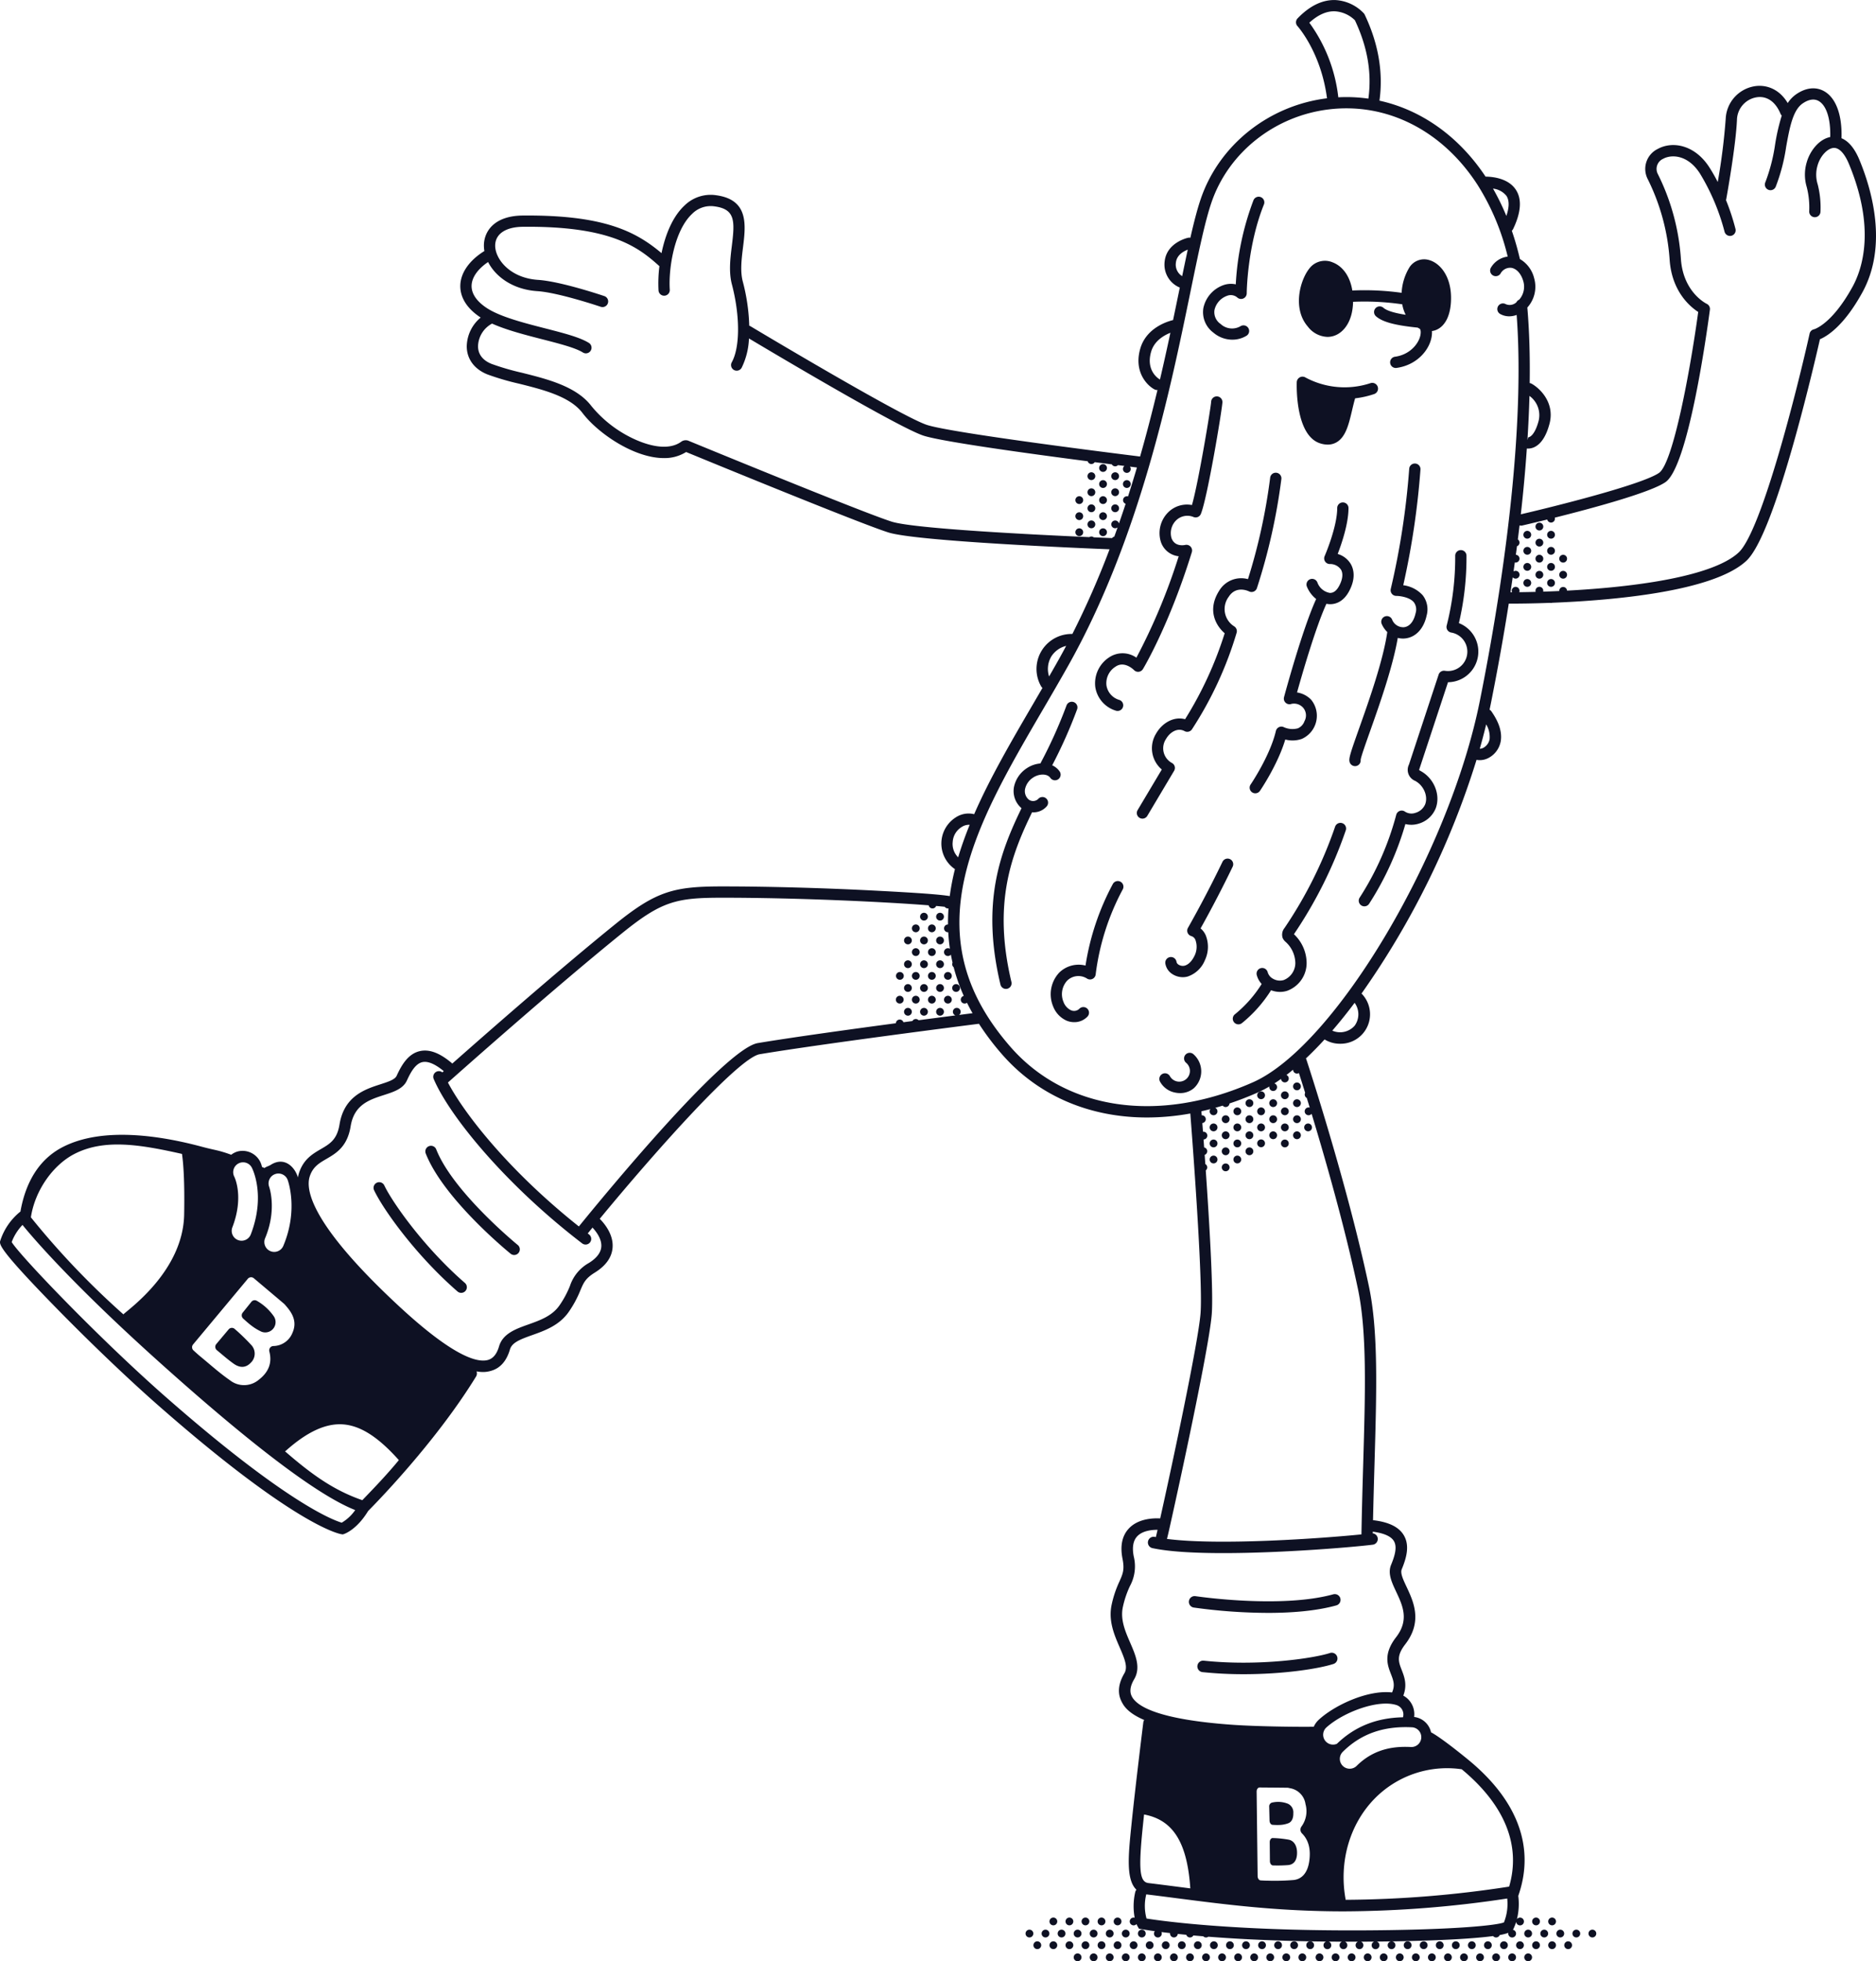 <svg xmlns="http://www.w3.org/2000/svg" width="561.824" height="587.06" viewBox="0 0 561.824 587.06">
  <g id="contact-page-character" transform="translate(-3637.937 -1111.622)">
    <path id="Path_56967" data-name="Path 56967" d="M3719.766,1592.883c1.965,1.39,3.7,1.192,5.085-.247a3.763,3.763,0,0,0,.129-5.411,60.422,60.422,0,0,0-4.9-4.739,1.265,1.265,0,0,0-1.825.129c-1.289,1.531-2.456,2.921-3.69,4.389a1.285,1.285,0,0,0,.15,1.811C3716.545,1590.342,3718.093,1591.7,3719.766,1592.883Z" transform="translate(-11.851 -73.06)" fill="#0e1123"/>
    <path id="Path_56968" data-name="Path 56968" d="M3726.48,1579.915a15.744,15.744,0,0,0,3.085,1.875,3.088,3.088,0,0,0,3.614-4.7,15.493,15.493,0,0,0-5.046-4.569,1.266,1.266,0,0,0-1.608.325l-2.6,3.239a1.286,1.286,0,0,0,.132,1.759C3724.945,1578.641,3725.681,1579.319,3726.48,1579.915Z" transform="translate(-13.307 -71.539)" fill="#0e1123"/>
    <path id="Path_56969" data-name="Path 56969" d="M4040.5,1333.716c.322-.536,7.95-13.35,14.652-35.016a1.7,1.7,0,0,0-1.977-2.149c-.528.111-3.2.537-4.122-2.063a5.375,5.375,0,0,1,1.352-5.258,4.821,4.821,0,0,1,5.343-1,1.688,1.688,0,0,0,2.1-.956c1.957-4.74,6.308-30.858,6.455-33.4a1.689,1.689,0,0,0-3.373-.2c-.1,1.8-3.77,24.088-5.749,30.935a7.985,7.985,0,0,0-7.183,2.242,8.785,8.785,0,0,0-2.134,8.756,6.311,6.311,0,0,0,5.35,4.332,181.064,181.064,0,0,1-12.671,30.357,7.2,7.2,0,0,0-8.138-.106,9.268,9.268,0,0,0-4.179,8.848,8.788,8.788,0,0,0,6.145,7.116,1.664,1.664,0,0,0,.542.09,1.69,1.69,0,0,0,.542-3.29,5.409,5.409,0,0,1-3.882-4.377,5.839,5.839,0,0,1,2.74-5.6c2.655-1.82,5.411.923,5.521,1.035a1.689,1.689,0,0,0,2.663-.3Z" transform="translate(-60.279 -21.811)" fill="#0e1123"/>
    <path id="Path_56970" data-name="Path 56970" d="M4051.564,1366.054a5,5,0,0,1-1.865-7.185c1.169-2.055,3.462-3.535,5.583-2.384a1.693,1.693,0,0,0,2.194-.522,110.412,110.412,0,0,0,13.39-28.924,1.7,1.7,0,0,0-.7-1.9,6.105,6.105,0,0,1-1.69-8.838c2.161-3.43,5.717-1.832,6.106-1.644a1.691,1.691,0,0,0,2.356-.963,178.4,178.4,0,0,0,7.329-32.682,1.689,1.689,0,1,0-3.357-.382,174.124,174.124,0,0,1-6.646,30.357,7.678,7.678,0,0,0-8.647,3.511c-3.661,5.81-.92,10.451,1.672,12.693a111.421,111.421,0,0,1-11.857,25.727c-3.514-.958-6.969,1.289-8.668,4.274a8.342,8.342,0,0,0,1.689,10.78l-7.208,12.1a1.689,1.689,0,1,0,2.9,1.728l8-13.44A1.688,1.688,0,0,0,4051.564,1366.054Z" transform="translate(-62.585 -26.01)" fill="#0e1123"/>
    <path id="Path_56971" data-name="Path 56971" d="M4119.7,1364.578c.112-.932,1.465-4.744,2.774-8.433,2.76-7.777,6.854-19.318,8.344-28.079a6.417,6.417,0,0,0,1.52.2c.2,0,.407-.01.61-.029,3.215-.307,5.649-2.875,6.513-6.868a6.9,6.9,0,0,0-1.175-6.063,9.456,9.456,0,0,0-5.826-3,237.606,237.606,0,0,0,5.157-34.648,1.689,1.689,0,1,0-3.373-.2,231.921,231.921,0,0,1-5.52,35.948,1.693,1.693,0,0,0,1.639,2.092c1.043,0,4.028.358,5.3,1.939a3.655,3.655,0,0,1,.5,3.218c-.545,2.519-1.833,4.057-3.532,4.219a3.586,3.586,0,0,1-3.526-2.331,1.69,1.69,0,0,0-3.108,1.327,7.517,7.517,0,0,0,1.682,2.446c-1.236,8.554-5.534,20.664-8.385,28.7-2.724,7.673-3.186,9.123-2.9,10.187a1.69,1.69,0,0,0,1.631,1.254,1.673,1.673,0,0,0,.438-.058A1.69,1.69,0,0,0,4119.7,1364.578Z" transform="translate(-74.278 -25.503)" fill="#0e1123"/>
    <path id="Path_56972" data-name="Path 56972" d="M4111.257,1308.1a6.755,6.755,0,0,0-3.918-3.014c1.185-3.077,3.235-9.078,3.235-13.741a1.689,1.689,0,1,0-3.379,0c0,5.708-3.727,14.3-3.765,14.389a1.689,1.689,0,0,0,1.518,2.365,3.929,3.929,0,0,1,3.388,1.7c.692,1.19.478,2.935-.6,4.914-.767,1.406-1.7,2.084-2.787,2.026a4.833,4.833,0,0,1-3.7-3.148,1.689,1.689,0,0,0-3.129,1.276,9.062,9.062,0,0,0,2.779,3.71c-.009.019-.023.035-.032.054-4.1,8.943-9.383,28.487-9.6,29.315a1.69,1.69,0,0,0,2.23,2.019,3.649,3.649,0,0,1,3.443,1.086,3.549,3.549,0,0,1,.449,4.091,3.6,3.6,0,0,1-1.99,2.141,6.274,6.274,0,0,1-4.2-.353,1.688,1.688,0,0,0-2.371,1.141c-1.731,7.426-7.5,15.934-7.56,16.02a1.689,1.689,0,0,0,2.79,1.906c.233-.34,5.339-7.865,7.583-15.37a8.46,8.46,0,0,0,4.951-.182,7.581,7.581,0,0,0,2.782-11.742,7.452,7.452,0,0,0-4.212-2.163c1.54-5.506,5.6-19.572,8.783-26.5.006-.014.009-.028.015-.042a6,6,0,0,0,.8.116c.1.006.206.009.316.009,1.46,0,3.864-.562,5.626-3.789C4112.951,1312.214,4112.016,1309.409,4111.257,1308.1Z" transform="translate(-68.79 -27.644)" fill="#0e1123"/>
    <path id="Path_56973" data-name="Path 56973" d="M4102.663,1676.562c-15.745,4.343-41,.594-41.255.556a1.723,1.723,0,0,0-.517,3.407,164.39,164.39,0,0,0,22.238,1.6c6.889,0,14.283-.539,20.451-2.241a1.722,1.722,0,1,0-.917-3.321Z" transform="translate(-65.445 -87.709)" fill="#0e1123"/>
    <path id="Path_56974" data-name="Path 56974" d="M4102.151,1697.36c-5.125,1.646-21.461,4.011-37.757,2.3a1.723,1.723,0,1,0-.359,3.426,118.518,118.518,0,0,0,12.279.615c11.766,0,22.26-1.578,26.89-3.065a1.722,1.722,0,1,0-1.053-3.28Z" transform="translate(-65.921 -90.935)" fill="#0e1123"/>
    <path id="Path_56975" data-name="Path 56975" d="M4149.645,1328.411a85.866,85.866,0,0,0,2.272-20.185,1.689,1.689,0,0,0-1.688-1.678h-.012a1.689,1.689,0,0,0-1.678,1.7,82.435,82.435,0,0,1-2.553,20.9,1.691,1.691,0,0,0,1.335,2.08,5.8,5.8,0,0,1-1.891,11.446,1.69,1.69,0,0,0-1.853,1.142l-8.883,26.923a3.551,3.551,0,0,0,1.865,4.893l.164.095c2.46,1.435,3.724,4.541,2.818,6.922a4.494,4.494,0,0,1-2.911,2.553,3.582,3.582,0,0,1-3.133-.366,1.69,1.69,0,0,0-2.614.944,86.637,86.637,0,0,1-10.942,24.773,1.69,1.69,0,1,0,2.841,1.83,90.074,90.074,0,0,0,10.838-23.827,7.364,7.364,0,0,0,3.99-.121,7.827,7.827,0,0,0,5.09-4.586c1.491-3.922-.386-8.772-4.271-11.041l-.19-.109-.5-.287a4.361,4.361,0,0,1,.166-.616l8.479-25.694a9.162,9.162,0,0,0,3.265-17.691Z" transform="translate(-74.799 -30.266)" fill="#0e1123"/>
    <path id="Path_56976" data-name="Path 56976" d="M4106.987,1226.737a6.236,6.236,0,0,0,2.233-.414c2.626-1,5.322-4.171,5.438-10.089a77.778,77.778,0,0,1,14.725.747,11.091,11.091,0,0,0,1.033,3.136c-2.553-.393-5.457-1.039-6.653-2.081a1.69,1.69,0,1,0-2.219,2.549c1.93,1.681,5.639,2.689,12.4,3.369l.065.008c.218.133.437.254.656.364a1.808,1.808,0,0,1,.248,1c.044,2.569-2.672,6.665-7.7,7.349a1.69,1.69,0,0,0,.227,3.364,1.793,1.793,0,0,0,.23-.015c6.662-.907,10.7-6.291,10.623-10.757,0-.095-.02-.18-.025-.272a5.2,5.2,0,0,0,1.33-.365c2.869-1.228,4.473-4.817,4.4-9.845-.09-6.337-3.321-10.1-6.482-11.023a5.212,5.212,0,0,0-5.992,2.186,16.211,16.211,0,0,0-2.326,7.591,80.541,80.541,0,0,0-14.763-.689c-.665-4.132-2.776-7.211-5.863-8.411a5.9,5.9,0,0,0-6.406,1.146c-3.165,3.15-5.962,12.411-1.07,18.051A7.708,7.708,0,0,0,4106.987,1226.737Z" transform="translate(-71.504 -14.271)" fill="#0e1123"/>
    <path id="Path_56977" data-name="Path 56977" d="M4104.7,1265.064a7.487,7.487,0,0,0,2.233.368,5.219,5.219,0,0,0,2.627-.678c2.8-1.595,3.7-5.452,4.665-9.536.287-1.22.583-2.477.928-3.637a27.87,27.87,0,0,0,5.684-1.275,1.722,1.722,0,0,0-1.1-3.266,24.774,24.774,0,0,1-19.435-1.689,1.723,1.723,0,0,0-2.632,1.409C4097.621,1248.392,4097.385,1262.775,4104.7,1265.064Z" transform="translate(-71.381 -20.724)" fill="#0e1123"/>
    <path id="Path_56978" data-name="Path 56978" d="M4067.562,1222.027a8.747,8.747,0,0,0,5.62,2.095,8.139,8.139,0,0,0,4.322-1.2,1.682,1.682,0,0,0,.477-2.322,1.7,1.7,0,0,0-2.33-.5,5.03,5.03,0,0,1-5.95-.683,4.267,4.267,0,0,1-1.832-4.181,5.884,5.884,0,0,1,3.736-4.23,3,3,0,0,1,3.1.493,1.69,1.69,0,0,0,2.821-1.249c0-.139.111-14.073,5.154-26.6a1.689,1.689,0,1,0-3.134-1.262,83.378,83.378,0,0,0-5.3,25.173,6.79,6.79,0,0,0-3.734.246,9.32,9.32,0,0,0-5.966,6.829A7.61,7.61,0,0,0,4067.562,1222.027Z" transform="translate(-66.221 -10.823)" fill="#0e1123"/>
    <path id="Path_56979" data-name="Path 56979" d="M4088.891,1756.99a17.613,17.613,0,0,0,2.259.04,8.2,8.2,0,0,0,2.522-.525c1-.411,1.5-1.516,1.455-3.01a2.8,2.8,0,0,0-1.69-2.84,8,8,0,0,0-4.821-.28,1.208,1.208,0,0,0-.712,1.263c.035,1.369.067,2.691.1,4.1C4088.024,1756.414,4088.413,1756.965,4088.891,1756.99Z" transform="translate(-69.867 -99.141)" fill="#0e1123"/>
    <path id="Path_56980" data-name="Path 56980" d="M4093.834,1763.442a30.965,30.965,0,0,0-4.823-.5c-.508-.035-.926.534-.919,1.251.018,1.977.035,3.769.052,5.664.007.7.42,1.279.918,1.28a42.118,42.118,0,0,0,4.593-.1c1.7-.188,2.537-1.434,2.614-3.4C4096.351,1765.523,4095.52,1763.827,4093.834,1763.442Z" transform="translate(-69.896 -101.131)" fill="#0e1123"/>
    <path id="Path_56981" data-name="Path 56981" d="M3816.4,1547.326c-.193-.158-19.375-15.853-24.407-28.619a1.689,1.689,0,1,0-3.143,1.239c5.353,13.582,24.6,29.337,25.418,30a1.689,1.689,0,1,0,2.132-2.621Z" transform="translate(-23.414 -63.042)" fill="#0e1123"/>
    <path id="Path_56982" data-name="Path 56982" d="M3773.594,1531.506a1.69,1.69,0,0,0-3.057,1.443c2.782,5.891,12.635,19.588,24.951,30.275a1.69,1.69,0,1,0,2.215-2.552C3785.324,1549.93,3775.892,1536.376,3773.594,1531.506Z" transform="translate(-20.564 -65.045)" fill="#0e1123"/>
    <path id="Path_56983" data-name="Path 56983" d="M4009.481,1383.493a1.69,1.69,0,0,0,.415-2.353,5.406,5.406,0,0,0-2.223-1.827,143.543,143.543,0,0,0,7.462-16.754,1.689,1.689,0,1,0-3.177-1.15,140.657,140.657,0,0,1-7.825,17.353,8.675,8.675,0,0,0-4.11,1.455,8.852,8.852,0,0,0-3.785,5.534,6.713,6.713,0,0,0,2.25,6.4c-6.424,13.256-12.156,28.28-6.309,52.8a1.69,1.69,0,0,0,1.642,1.3,1.708,1.708,0,0,0,.393-.046,1.689,1.689,0,0,0,1.252-2.035c-5.619-23.56-.04-37.983,6.156-50.739.01-.02.014-.041.023-.061.118.007.236.026.354.026a5.252,5.252,0,0,0,4.052-1.816,1.689,1.689,0,0,0-2.593-2.166,2.2,2.2,0,0,1-2.756.2,3.3,3.3,0,0,1-1.145-3.244,5.471,5.471,0,0,1,2.378-3.366c1.636-1.125,4.2-1.33,5.19.078A1.69,1.69,0,0,0,4009.481,1383.493Z" transform="translate(-54.626 -38.611)" fill="#0e1123"/>
    <path id="Path_56984" data-name="Path 56984" d="M4031.335,1424.027a1.689,1.689,0,0,0-2.288.689,76.016,76.016,0,0,0-8.18,24.409,8.3,8.3,0,0,0-7.91,2.149,9.466,9.466,0,0,0-1.8,10.04,7.694,7.694,0,0,0,4.044,4.3,5.93,5.93,0,0,0,2.272.452,5.371,5.371,0,0,0,3.994-1.685,1.689,1.689,0,1,0-2.505-2.266,2.273,2.273,0,0,1-2.463.379,4.42,4.42,0,0,1-2.218-2.468,6,6,0,0,1,1.08-6.376,4.8,4.8,0,0,1,5.889-.68,1.689,1.689,0,0,0,2.655-1.168,72.678,72.678,0,0,1,8.119-25.487A1.69,1.69,0,0,0,4031.335,1424.027Z" transform="translate(-57.841 -48.476)" fill="#0e1123"/>
    <path id="Path_56985" data-name="Path 56985" d="M4107.783,1403.3a1.69,1.69,0,0,0-2.146,1.049,128.349,128.349,0,0,1-15.152,30.328,3.154,3.154,0,0,0-.556,2.99,3.188,3.188,0,0,0,.844,1.128,8.726,8.726,0,0,1,2.954,6.379,5.508,5.508,0,0,1-3.5,5.095,4.077,4.077,0,0,1-3.128-.368,3.232,3.232,0,0,1-1.645-1.955,1.69,1.69,0,1,0-3.267.862,6.227,6.227,0,0,0,1.458,2.625,36.835,36.835,0,0,1-8.028,9.087,1.689,1.689,0,1,0,2.13,2.623,40.173,40.173,0,0,0,8.709-9.832,7.56,7.56,0,0,0,2.678.5,6.975,6.975,0,0,0,2.119-.325,8.853,8.853,0,0,0,5.854-8.217,11.927,11.927,0,0,0-3.8-8.731,131.742,131.742,0,0,0,15.529-31.094A1.69,1.69,0,0,0,4107.783,1403.3Z" transform="translate(-67.862 -45.275)" fill="#0e1123"/>
    <path id="Path_56986" data-name="Path 56986" d="M4070.455,1416.036a1.689,1.689,0,0,0-2.256.787c-3.221,6.674-6.7,13.332-10.351,19.787a1.688,1.688,0,0,0,1.007,2.456,1.913,1.913,0,0,1,1.231,1.145,6.056,6.056,0,0,1-.214,4.634c-.447.957-1.432,2.63-3,3.071a2.365,2.365,0,0,1-1.831-.3,1.272,1.272,0,0,1-.616-.825,1.69,1.69,0,1,0-3.339.521,4.581,4.581,0,0,0,2.127,3.147,5.789,5.789,0,0,0,3.107.907,5.432,5.432,0,0,0,1.462-.2,8.5,8.5,0,0,0,5.153-4.9,9.3,9.3,0,0,0,.227-7.466,5.581,5.581,0,0,0-1.531-2.032c3.378-6.048,6.608-12.259,9.613-18.484A1.689,1.689,0,0,0,4070.455,1416.036Z" transform="translate(-64.146 -47.24)" fill="#0e1123"/>
    <path id="Path_56987" data-name="Path 56987" d="M4059.093,1485.048a1.689,1.689,0,1,0-2.086,2.657,3.2,3.2,0,1,1-4.861,4.027,1.689,1.689,0,1,0-3,1.555,6.527,6.527,0,0,0,4.576,3.314,7.293,7.293,0,0,0,1.449.148,6.318,6.318,0,0,0,4.058-1.414,6.83,6.83,0,0,0-.135-10.287Z" transform="translate(-63.819 -57.926)" fill="#0e1123"/>
    <path id="Path_56988" data-name="Path 56988" d="M4194.787,1159.455c-1.635-3.93-3.584-5.728-5.368-6.464,0-.025.008-.047.009-.073.218-6.976-1.706-12.092-5.279-14.038-2.493-1.356-5.438-1.014-8.3.965a9.551,9.551,0,0,0-2.528,2.63c-2.669-4.5-6.814-5.6-10.058-5.016a10.324,10.324,0,0,0-8.507,9.643,187.855,187.855,0,0,1-2.39,19.006c-.728-1.423-1.538-2.864-2.435-4.278-4.388-6.919-11.152-8.059-15.564-5.609a6.644,6.644,0,0,0-3.007,8.939,63.839,63.839,0,0,1,6.618,24.453c.723,9.35,6.155,13.849,8.539,15.389-2.394,17.568-7.54,45.272-11.729,48.17-5.056,3.5-31.312,10.067-41.394,12.4q1.144-10.22,1.8-19.691c.113.01.233.018.37.018a4.481,4.481,0,0,0,2.184-.59c1.882-1.044,3.306-3.343,4.233-6.832,1.655-6.233-2.8-10.581-5.382-12.009a1.669,1.669,0,0,0-.551-.182c.117-8.217-.118-15.783-.707-22.607a9.258,9.258,0,0,0,2.047-8.762,9.162,9.162,0,0,0-4.269-5.756,84.811,84.811,0,0,0-2.423-8.478,1.691,1.691,0,0,0,.389-.5c2.428-5.065,2.678-9.063.741-11.882-2.3-3.354-6.93-3.789-8.99-3.807-8.015-12.077-19.273-20-31.777-22.738,1.173-8.462-.31-17.12-4.427-25.758a1.678,1.678,0,0,0-.253-.384,12.685,12.685,0,0,0-8.624-3.98c-3.862-.078-7.619,1.754-11.22,5.492a1.692,1.692,0,0,0-.025,2.318c.073.079,7.051,7.843,8.838,21.6-17.475,2.165-32.31,13.981-37.81,30.127-1.046,3.07-2.054,6.983-3.11,11.627a1.691,1.691,0,0,0-.692,0c-.261.057-6.4,1.461-7.007,7.075a7.436,7.436,0,0,0,4.355,7.753,1.606,1.606,0,0,0,.182.054c-.037.182-.073.358-.111.542-.6,2.926-1.238,6.008-1.91,9.212-1.477.348-7.957,2.209-9.8,8.475-2.018,6.842,1.874,11.013,4.213,12.261a1.67,1.67,0,0,0,.79.2c.045,0,.088-.013.133-.018-1.54,6.42-3.262,13.1-5.212,19.926-7-.865-56.245-7.008-63.816-9.456-7.638-2.469-52.409-29.271-52.861-29.542a1.721,1.721,0,0,0-.371-.161,58.1,58.1,0,0,0-1.94-13.248c-.809-3.083-.361-6.7.072-10.2.83-6.7,1.769-14.3-8.076-15.611a11.168,11.168,0,0,0-9.469,3.109c-3.625,3.386-5.759,8.883-6.859,14.224-7.691-6.46-17.241-11.48-41.593-11.252-8.377.083-11.486,4.59-11.6,8.78a9.651,9.651,0,0,0,.146,1.84c-4.462,2.766-7.075,6.444-7.207,10.2-.09,2.532.878,6.261,6,9.652.032.021.068.042.1.063a11.468,11.468,0,0,0-4.175,8.6c0,3.792,2.269,6.865,6.219,8.432a77.527,77.527,0,0,0,9.448,2.765c7.14,1.784,15.232,3.806,18.988,8.761,4.594,6.061,15.439,13.511,24.374,13.509a12.166,12.166,0,0,0,6.668-1.815c6.454,2.656,52.135,21.424,60.582,24.078,8.466,2.661,57.983,4.714,66.23,5.04a256.672,256.672,0,0,1-11.139,25.344,10.477,10.477,0,0,0-9.345,15.7,1.662,1.662,0,0,0,.391.446c-.92,1.583-1.838,3.158-2.744,4.712-6.53,11.183-12.944,22.173-17.714,33.09a6.967,6.967,0,0,0-5.529.969,9.262,9.262,0,0,0-.227,15.482,71.774,71.774,0,0,0-1.554,8.064c-3.052-.492-9.136-.938-21.4-1.585-15.807-.833-32.822-1.311-46.681-1.311-14.457,0-19.735,1.325-32.031,11.256-17.006,13.736-39.853,33.8-48.881,41.782a1.7,1.7,0,0,0-.231-.237c-3.579-2.994-6.68-4.142-9.478-3.5-3.515.8-5.48,4.18-6.938,7.382-.523,1.147-2.522,1.792-4.839,2.541-4.6,1.484-10.889,3.517-12.271,12.02-.742,4.56-2.9,5.814-5.623,7.4-2.419,1.41-5.162,3.006-6.5,7.094a9.528,9.528,0,0,0-.33,1.379c-.959-3.225-4.116-6.328-8.134-3.778-.623.394-1.335.534-1.888.958-.244-.106-.5-.213-.746-.319-.033-.141-.058-.24-.067-.272a5.917,5.917,0,0,0-7.259-4.358,5.715,5.715,0,0,0-1.891.976c-4.009-1.455-4.546-1.264-8.783-2.4-12.434-3.342-29.757-6.039-41.668.09-7.085,3.645-11.127,10.508-12.677,19.338a1.584,1.584,0,0,0-.161.1,18.526,18.526,0,0,0-5.862,8.561c-.321,1.069-.687,2.282,15.888,19.292,10.413,10.688,22.124,21.89,31.325,29.969,41.411,36.358,54.432,38.558,54.966,38.634l.4.057.383-.13c.4-.135,3.912-1.472,7.2-6.884.928-.934,19.8-19.865,32.309-40.236a1.837,1.837,0,0,0,.162-1.548,10.714,10.714,0,0,0,1.936.191,8.189,8.189,0,0,0,2.348-.344c2.759-.758,4.676-2.9,5.7-6.379.61-2.076,2.92-2.993,6.64-4.318,3.827-1.363,8.164-2.908,10.987-6.971a32.279,32.279,0,0,0,3.476-6.44c.976-2.3,1.514-3.567,4.331-5.315,3.241-2.011,5.025-4.472,5.3-7.314.378-3.88-2.233-7.166-3.828-8.785,16.859-20.432,41.62-48.214,47.9-49.261,18.769-3.128,61.259-8.555,65.66-9.114a78.64,78.64,0,0,0,6.8,9.017c10.9,12.551,26.312,19.033,43.514,19.033a73.541,73.541,0,0,0,12.985-1.191c.566,7.258,3.814,49.779,3.068,59.765-.655,8.751-8.727,46.4-12.09,61.441-2.111-.116-6.763.031-9.548,3.193-1.894,2.151-2.476,5.144-1.729,8.9.645,3.241.088,4.5-.923,6.774a32.214,32.214,0,0,0-2.333,6.944c-1.042,4.846.794,9.076,2.413,12.807,1.568,3.611,2.473,5.919,1.381,7.768-1.848,3.129-2.108,6.005-.771,8.549.559,1.064,1.72,3.256,6.724,5.4a1.709,1.709,0,0,0-.268.719c-.024.189-2.37,19.049-3.584,30.956-.9,8.805-1.632,16.121,1.526,19.137a1.658,1.658,0,0,0-.373.753,18.964,18.964,0,0,0-.159,7.623,1.141,1.141,0,0,0-.3-.045,1.165,1.165,0,1,0,.858,1.944,5.911,5.911,0,0,0,.333.706l.388.668.76.143c.051.009,1.379.253,4,.612a1.141,1.141,0,0,0-.255.738,1.167,1.167,0,1,0,2.24-.479q1.174.148,2.581.309a1.162,1.162,0,1,0,2.31.253c.806.085,1.652.172,2.55.258a1.157,1.157,0,0,0,2.117.2c.94.085,1.937.17,2.964.254a1.155,1.155,0,0,0,1.513.122c8.79.686,20.521,1.3,35.288,1.457a1.166,1.166,0,1,0,.767.007q1.937.018,3.946.026a1.167,1.167,0,1,0,.939,0c.583,0,1.154,0,1.745,0l2.024,0h.091a1.166,1.166,0,1,0,.943,0c1.331-.005,2.648-.013,3.941-.025a1.167,1.167,0,1,0,.773-.008q2.193-.021,4.306-.054a1.16,1.16,0,1,0,.221,0c8.74-.139,16.371-.425,22.413-.845,3.418-.237,5.971-.491,7.895-.752a1.156,1.156,0,0,0,.906.423,1.171,1.171,0,0,0,1.068-.732,15.373,15.373,0,0,0,2.578-.652,1.2,1.2,0,0,0-.02.242,1.167,1.167,0,1,0,1.4-1.163,2.781,2.781,0,0,0,.211-.392,15.5,15.5,0,0,0,.757-1.974,1.168,1.168,0,1,0,.234-.822,18.863,18.863,0,0,0,.4-6.953l.226-.684c4.706-14.257-.6-28.155-15.357-40.194-8.108-6.617-10.71-7.947-10.979-8.077l-.015-.006a5.9,5.9,0,0,0-5.064-4.6,6.335,6.335,0,0,0-3.244-6.389c1.248-3.234.3-5.666-.475-7.668-.95-2.444-1.637-4.21,1.051-7.689,5.279-6.832,2.461-12.829.4-17.207-1.032-2.2-1.923-4.092-1.448-5.243,1.347-3.26,2.477-7.015.653-10.139-1.452-2.489-4.415-3.975-9.057-4.546a1.628,1.628,0,0,0-.192,0c.125-5.847.285-11.419.443-16.831.648-22.239,1.159-39.8-1.685-53.24-6.555-30.984-18.6-67.487-18.717-67.852a1.7,1.7,0,0,0-.139-.313q2.781-2.614,5.591-5.69a8.685,8.685,0,0,0,4.612,1.291,8.825,8.825,0,0,0,6.452-15.028,249.419,249.419,0,0,0,34.446-69.962,4.919,4.919,0,0,0,1,.1,5.626,5.626,0,0,0,2.662-.7,7.043,7.043,0,0,0,3.59-5.005c.549-3.545-1.335-6.777-2.8-8.9a1.657,1.657,0,0,0-.551-.5c.14-.658.278-1.315.409-1.969,2.042-10.214,3.823-20.164,5.339-29.781.155,0,.479,0,.968,0,1.862,0,6.013-.028,11.441-.232a1.041,1.041,0,0,0,.6-.023c17.72-.7,48.229-3.257,58.171-12.576,3.882-3.638,8.807-16.107,14.64-37.061,3.675-13.2,6.591-25.8,7.375-29.25,2.194-.92,7.21-4.007,12.722-14.05C4203.406,1185.045,4198.435,1168.229,4194.787,1159.455Zm-98.808,70.679a7.11,7.11,0,0,1,2.745,7.471c-1.129,4.251-2.7,4.989-3.207,4.91a.365.365,0,0,1,.1.026l-.244.8Q4095.807,1236.508,4095.979,1230.133Zm-6.929-59.928c1.073,1.563.749,3.881.008,6.055a70.118,70.118,0,0,0-3.995-8.185A6.022,6.022,0,0,1,4089.051,1170.206Zm-59-51.791c2.548-2.314,5.082-3.48,7.593-3.413a9.32,9.32,0,0,1,6.062,2.684c3.772,8.011,5.094,15.7,4.037,23.461a46.429,46.429,0,0,0-9.01-.4A46.758,46.758,0,0,0,4030.052,1118.414Zm-39.953,71.817c.247-2.309,2.349-3.422,3.548-3.875q-.8,3.709-1.671,7.926A4.012,4.012,0,0,1,3990.1,1190.232Zm-7.408,26.631c.955-3.237,3.853-4.876,5.757-5.628-.954,4.466-1.988,9.148-3.123,14-.02-.013-.037-.029-.057-.04C3985.09,1225.1,3980.962,1222.719,3982.69,1216.863Zm-17.2,55.6a1.162,1.162,0,0,0-.68-.243,1.147,1.147,0,0,0-.648.185c-15.812-.7-52.4-2.5-59.148-4.626-8.762-2.754-60.481-24.05-61-24.265a2.34,2.34,0,0,0-1.932.234c-4.052,3.071-10.32,1.026-13.7-.467a36.14,36.14,0,0,1-13.314-10.092c-4.474-5.9-13.18-8.078-20.861-10a75.476,75.476,0,0,1-9.022-2.628c-2.671-1.059-4.083-2.89-4.085-5.293a7.921,7.921,0,0,1,4.2-6.782c4.353,1.95,9.95,3.388,15.03,4.691,5.1,1.309,9.924,2.545,12.171,3.956a1.69,1.69,0,0,0,1.8-2.862c-2.694-1.691-7.529-2.931-13.129-4.367-6.331-1.623-13.507-3.463-17.512-6.117-3.02-2-4.571-4.323-4.487-6.715.086-2.438,1.865-4.941,4.939-7.016,2.248,4.41,7.43,8.238,14.74,8.715,6.341.415,18.865,4.639,18.99,4.682a1.689,1.689,0,0,0,1.085-3.2c-.531-.18-13.071-4.41-19.855-4.854-8.548-.559-12.947-6.4-12.836-10.394.094-3.391,3.181-5.445,8.258-5.495,26.78-.291,34.8,6.3,40.927,11.788a40.872,40.872,0,0,0-.27,7.261,1.689,1.689,0,1,0,3.371-.219c-.418-6.443,1.384-17.748,6.7-22.713a7.828,7.828,0,0,1,6.716-2.228c6.249.834,6.086,4.434,5.169,11.847-.45,3.639-.96,7.764.013,11.474,2.473,9.428,2.466,18.8-.017,23.324a1.69,1.69,0,1,0,2.962,1.626,21.741,21.741,0,0,0,2.173-8.736c7.553,4.508,44.94,26.721,52.282,29.1,5.609,1.814,31.69,5.389,49.16,7.657a1.155,1.155,0,0,0,2.1.271c1.84.237,3.562.458,5.126.656a1.154,1.154,0,0,0,1.837.232l1.942.244a1.164,1.164,0,1,0,1.885.925,1.151,1.151,0,0,0-.244-.72l2.1.261q-1.269,4.3-2.667,8.658a1.161,1.161,0,0,0-.716,2.208q-.967,2.942-2,5.9a1.164,1.164,0,1,0-1.139,1.424,1.148,1.148,0,0,0,.731-.263q-.49,1.385-.993,2.771a1.163,1.163,0,0,0-.662.435C3970.133,1272.66,3968.193,1272.582,3965.489,1272.464Zm-12.739,35.724a7.3,7.3,0,0,1,4.482-3.229c-.755,1.417-1.521,2.83-2.309,4.23q-1.385,2.461-2.805,4.92A7.311,7.311,0,0,1,3952.751,1308.189Zm-29.495,55.422a5.629,5.629,0,0,1,2.674-4.43,3.938,3.938,0,0,1,2.407-.662c-1.321,3.248-2.484,6.491-3.447,9.732A5.583,5.583,0,0,1,3923.256,1363.611Zm-205.922,118.648c3.642-8.642,1.224-15.35,1.2-15.418a2.957,2.957,0,0,1,5.542-2.062c.135.362,3.251,9-1.292,19.776a2.957,2.957,0,1,1-5.449-2.3Zm-9.806-3.26c3.5-9.1.7-14.894.58-15.136a2.956,2.956,0,0,1,5.249-2.722c.174.332,4.206,8.25-.311,19.982a2.956,2.956,0,0,1-5.518-2.125Zm-11.766,35.066,16.393-19.656a1.268,1.268,0,0,1,1.789-.171c3.207,2.7,6.114,5.152,9.016,7.608a6.76,6.76,0,0,1,.67.733c2.01,2.286,3.278,4.8,1.929,7.918a6.253,6.253,0,0,1-5.79,4.04,1.287,1.287,0,0,0-1.174,1.588l0,.014c.937,3.574-.332,6.318-3.172,8.508a6.847,6.847,0,0,1-8.655.109c-3.076-2.12-5.866-4.659-8.762-7.037-.685-.562-1.339-1.161-2.136-1.884A1.284,1.284,0,0,1,3695.762,1514.065Zm-35.54-57.025c8.937-4.6,19.659-2.832,32.219-.009.407,2.8.83,8.167.646,18.138-.309,16.832-16.464,28.209-18.2,29.885a241.886,241.886,0,0,1-27.7-29.046C3648.427,1467.866,3653.877,1460.305,3660.223,1457.039Zm80.052,110.372c-2.54-.742-16.641-5.97-52.8-37.721-19.89-17.464-43.49-42.118-46.035-46.27a14.9,14.9,0,0,1,3.239-5.133c2.644,3.273,14.461,17.285,40.9,41.011,18.469,16.57,44.486,38.75,58.736,44.341A12.767,12.767,0,0,1,3740.274,1567.412Zm6.183-6.727c-8.223-2.855-14.687-7.264-23.16-14.631a1.77,1.77,0,0,0,.288-.207c6.291-5.6,11.823-8.172,16.918-7.868,5.288.317,10.659,3.726,16.884,10.71C3752.842,1554.2,3747.878,1559.133,3746.457,1560.684Zm71.55-75.777c-.169,1.738-1.42,3.343-3.719,4.77a12.278,12.278,0,0,0-5.66,6.866,28.867,28.867,0,0,1-3.14,5.831c-2.2,3.172-5.835,4.465-9.347,5.716-3.746,1.335-7.621,2.715-8.747,6.55-.677,2.307-1.772,3.638-3.349,4.071-3.276.9-10.6-1.205-26.895-16.357-26.073-24.251-27.762-34.6-26.448-38.6.94-2.866,2.818-3.96,4.992-5.226,2.934-1.709,6.26-3.646,7.257-9.781,1.051-6.463,5.588-7.929,9.975-9.346,2.949-.952,5.734-1.852,6.875-4.355,1.116-2.449,2.536-5.016,4.612-5.488,1.652-.373,3.811.537,6.424,2.693l-.417.371a1.684,1.684,0,0,0-2.594,1.985c4.771,11.177,21.561,31.658,44.42,49.176a1.69,1.69,0,1,0,2.055-2.682c-.116-.089-.228-.178-.344-.267q.7-.863,1.424-1.749C3816.5,1480.281,3818.237,1482.549,3818.007,1484.907Zm107.143-69.476a1.167,1.167,0,1,0-1.089.14c-2.99.387-6.775.879-11.022,1.44a1.158,1.158,0,0,0-1.855.245l-2.688.357a1.16,1.16,0,0,0-2.262.3c-14.227,1.9-31.217,4.252-41.345,5.941-9.926,1.654-46.509,46.169-53.592,54.889-21.2-16.853-34.38-33.9-39.213-43.085,3.539-3.148,32.076-28.482,52.3-44.813,11.808-9.537,16.208-10.506,29.907-10.506,23.09,0,49.34,1.292,61.772,2.28a1.164,1.164,0,0,0,2.229.186c1,.09,1.855.175,2.576.255a1.163,1.163,0,0,0,.966.494,1.132,1.132,0,0,0,.164-.019q-.174,2.4-.15,4.809l-.025,0a1.165,1.165,0,1,0,.011,2.33c.03,0,.057-.007.085-.009q.132,2.48.5,4.965a1.165,1.165,0,1,0,.287,1.749c.146.8.317,1.6.5,2.4a1.138,1.138,0,0,0-.1.493,1.161,1.161,0,0,0,.439.88,54.714,54.714,0,0,0,3.024,8.577,1.163,1.163,0,1,0,.967,2.059q.771,1.56,1.66,3.124C3928.191,1415.039,3926.823,1415.214,3925.15,1415.431Zm55.02,243.062c.121-1.183.253-2.437.392-3.733,8.716,1.633,12.917,8.385,13.849,22.12l-3.3-.425c-3.109-.4-6.176-.8-9.229-1.167C3979.226,1674.966,3978.858,1671.356,3980.17,1658.492Zm108.165,28.575c-2.343.922-15.765,2.305-43.837,2.385-38.194.086-58.812-2.843-63.2-3.551a14.4,14.4,0,0,1-.087-7.2c0-.017,0-.034.005-.051.088.014.163.042.254.053,3.044.368,6.1.764,9.2,1.164,14.485,1.87,30.079,3.885,49.682,3.885a332.078,332.078,0,0,0,48.968-3.841A15.021,15.021,0,0,1,4088.335,1687.068Zm-60.557-26.723.008.008c2.156,2.121,2.745,5.006,2.234,8.462-.519,3.522-2.26,5.257-4.593,5.553a68.383,68.383,0,0,1-7.956.2c-.628.006-1.255-.036-2.018-.08-.482-.029-.871-.592-.879-1.274-.1-8.382-.2-16.688-.3-25.278-.009-.7.387-1.264.881-1.26,2.971.025,5.664.046,8.357.076a3.634,3.634,0,0,1,.7.134,5.607,5.607,0,0,1,4.7,4.79,7.788,7.788,0,0,1-1.237,6.725A1.616,1.616,0,0,0,4027.778,1660.345Zm47.914-19.122c12.912,10.693,17.808,22.809,14.2,35.129a330.683,330.683,0,0,1-48.965,3.951,1.6,1.6,0,0,0-.014-.183c-2.026-11.126,1.178-22.333,8.571-29.977A30.4,30.4,0,0,1,4075.692,1641.223Zm-14.8-12.557a2.956,2.956,0,0,1-.31,5.9c-4.36-.225-10.788.106-16.348,5.639a2.956,2.956,0,1,1-4.17-4.192C4045.489,1630.619,4052.3,1628.209,4060.892,1628.666Zm-2.794-3c-7.942.156-14.445,2.771-19.793,7.942a2.95,2.95,0,0,1-3.137-4.9c5.006-4.524,15.506-8.516,21.033-6.686A2.951,2.951,0,0,1,4058.1,1625.669Zm-7.556-53.586a1.719,1.719,0,0,0-1.493-1.483c0-.165.007-.323.009-.487,3.357.436,5.494,1.389,6.341,2.84,1.066,1.825.163,4.607-.86,7.087-1.056,2.556.191,5.212,1.512,8.023,1.958,4.165,3.981,8.469-.011,13.636-3.879,5.019-2.58,8.36-1.535,11.045.742,1.909,1.28,3.345.329,5.494-7.333-.847-17.36,3.881-22.018,8.236a6.273,6.273,0,0,0-1.434,2.027c-5.575.077-17.461-.106-24.174-.577-22.177-1.551-28.712-5.456-30.29-8.458-.754-1.436-.529-3.135.688-5.2,2.041-3.455.4-7.236-1.188-10.892-1.482-3.415-3.015-6.946-2.206-10.711a28.93,28.93,0,0,1,2.115-6.27,12.3,12.3,0,0,0,1.153-8.843c-.526-2.644-.211-4.645.936-5.947,1.611-1.829,4.583-2.067,6.188-2.049-.22.96-.392,1.7-.509,2.175-.1-.02-.206-.041-.3-.062a1.722,1.722,0,1,0-.724,3.368c5.081,1.093,12.793,1.489,21.208,1.489,18.1,0,39.434-1.834,44.777-2.519A1.723,1.723,0,0,0,4050.542,1572.083Zm-21.256-131.807q.426,1.375.891,2.9a1.133,1.133,0,0,0-.336-.054,1.167,1.167,0,1,0,.9,1.9c4.1,13.5,9.944,33.871,13.838,52.271,2.759,13.041,2.253,30.429,1.613,52.442-.2,6.741-.4,13.711-.53,21.188-11.265,1.143-42.391,3.406-58.241,1.355.351-1.351.883-3.755,1.861-8.176.843-3.812,2.545-11.578,4.473-20.75,2.983-14.2,6.634-32.388,7.084-38.4.509-6.811-.724-27.491-1.8-42.984a1.154,1.154,0,0,0,.44-.92,1.168,1.168,0,0,0-.573-.985q-.1-1.409-.194-2.743a1.163,1.163,0,0,0-.161-2.233c-.059-.823-.117-1.616-.173-2.373a1.165,1.165,0,0,0-.069-2.329c-.035,0-.069.008-.1.012-.071-.95-.137-1.821-.2-2.6a1.164,1.164,0,0,0-.134-2.321c-.015,0-.031,0-.046.005-.038-.494-.07-.9-.094-1.213.895-.2,1.792-.422,2.69-.654a1.163,1.163,0,0,0,.971,1.839,1.164,1.164,0,0,0,.471-2.219q1.117-.31,2.24-.656a1.154,1.154,0,0,0,.912.424,1.167,1.167,0,0,0,1.134-1.077q4.173-1.389,8.371-3.24a35.832,35.832,0,0,0,3.561-1.835,1.211,1.211,0,0,0-.019.176,1.165,1.165,0,1,0,1.53-1.1c.655-.419,1.314-.867,1.977-1.336a1.162,1.162,0,1,0,1.626-1.19c.659-.5,1.321-1.033,1.986-1.581a1.168,1.168,0,0,0,1.187,1.165,1.154,1.154,0,0,0,.561-.164c.479,1.494,1.117,3.5,1.872,5.923a1.141,1.141,0,0,0-.127.515A1.167,1.167,0,0,0,4029.287,1440.276Zm14.331-21.614a5.817,5.817,0,0,1-6.685,1.471c2.238-2.589,4.472-5.373,6.687-8.326A5.815,5.815,0,0,1,4043.617,1418.662Zm40.421-85.743a3.7,3.7,0,0,1-1.85,2.545,2.3,2.3,0,0,1-1.087.283q1.044-3.664,1.919-7.284A7.25,7.25,0,0,1,4084.039,1332.919Zm-2.915-11.514c-9.145,45.723-43.442,103.35-67.961,114.188-28.26,12.491-56.121,8.385-72.711-10.718-13.365-15.389-17.745-31.213-13.787-49.8,3.561-16.72,13.316-33.43,23.645-51.122,2.5-4.276,5.078-8.7,7.559-13.109,21.385-38.017,30.544-82.506,36.6-111.946,2.394-11.627,4.284-20.811,6.272-26.645,5.094-14.956,18.879-25.9,35.115-27.876,17.472-2.131,34.168,6.37,44.67,22.729a71.035,71.035,0,0,1,8.937,21.327,6.807,6.807,0,0,0-4.993,3.263,1.689,1.689,0,1,0,2.843,1.825,3.271,3.271,0,0,1,3.214-1.727c1.6.24,2.983,1.782,3.614,4.026a5.846,5.846,0,0,1-1.231,5.5,1.684,1.684,0,0,0-.829.777,2.95,2.95,0,0,1-3.209.569,1.689,1.689,0,1,0-1.655,2.945,5.46,5.46,0,0,0,2.7.7,6.409,6.409,0,0,0,2.227-.414C4094.27,1234.262,4090.386,1275.1,4081.124,1321.4Zm111.607-123.934c-6.209,11.313-11.515,12.722-11.535,12.728a1.688,1.688,0,0,0-1.313,1.289c-3.564,16.023-14.325,59.026-21.238,65.5-5.314,4.981-18.844,8.626-39.127,10.541-4.3.405-8.479.691-12.287.893a1.163,1.163,0,0,0-2.324.06c0,.02,0,.036.005.055-1.712.079-3.33.141-4.825.19a1.139,1.139,0,0,0,.031-.256,1.166,1.166,0,1,0-2.331.011,1.124,1.124,0,0,0,.053.311c-1.949.052-3.616.079-4.921.094a1.165,1.165,0,1,0-2.162.015h-.46q.343-2.252.667-4.476a1.153,1.153,0,0,0,.877.4,1.167,1.167,0,1,0-.623-2.15c.128-.9.251-1.792.374-2.685a1.108,1.108,0,0,0,.249.027,1.164,1.164,0,0,0,.063-2.326c.114-.855.229-1.71.339-2.559a1.16,1.16,0,0,0,.259-2.042q.266-2.114.512-4.2a1.619,1.619,0,0,0,.848.029c.4-.093,3.311-.765,7.451-1.784a1.162,1.162,0,1,0,2.255-.56c11.2-2.8,28.617-7.5,33.147-10.634,6.761-4.678,12.271-43.82,13.306-51.62a1.7,1.7,0,0,0-.946-1.747c-.284-.138-6.97-3.484-7.724-13.232a66.974,66.974,0,0,0-6.941-25.658,3.3,3.3,0,0,1,1.6-4.519c2.448-1.361,7.418-1.293,11.07,4.465a65.056,65.056,0,0,1,7.314,17.3,1.689,1.689,0,1,0,3.287-.778,66.057,66.057,0,0,0-2.845-8.633,1.777,1.777,0,0,0,.072-.259c.119-.655,2.924-16.128,3.227-24.043a7.013,7.013,0,0,1,5.728-6.447c3.11-.56,5.77,1.222,7.294,4.889a1.691,1.691,0,0,0,.383.563,60.714,60.714,0,0,0-1.989,8.62,52.687,52.687,0,0,1-2.93,11.351,1.689,1.689,0,1,0,3.1,1.351,55.078,55.078,0,0,0,3.157-12.1c1.013-5.561,1.97-10.813,4.9-12.839,1.242-.859,3.075-1.69,4.759-.775,2.355,1.281,3.665,5.32,3.52,10.815-3.389.67-6.062,4.159-7.028,7.519a12.924,12.924,0,0,0,0,7.477,24.731,24.731,0,0,1,.731,7.249,1.689,1.689,0,1,0,3.376.129,27.98,27.98,0,0,0-.813-8.125,9.779,9.779,0,0,1-.045-5.8c.792-2.755,2.942-5.083,4.794-5.188,1.65-.092,3.266,1.621,4.6,4.825C4199.625,1179.888,4195.75,1191.972,4192.731,1197.471Z" fill="#0e1123"/>
    <path id="Path_56989" data-name="Path 56989" d="M3970.994,1451.922a1.165,1.165,0,1,0,1.163,1.16A1.169,1.169,0,0,0,3970.994,1451.922Z" transform="translate(-51.533 -52.839)" fill="#0e1123"/>
    <path id="Path_56990" data-name="Path 56990" d="M3970.994,1443.5a1.165,1.165,0,1,0,1.163,1.159A1.168,1.168,0,0,0,3970.994,1443.5Z" transform="translate(-51.533 -51.53)" fill="#0e1123"/>
    <path id="Path_56991" data-name="Path 56991" d="M3970.994,1460.348a1.165,1.165,0,1,0,1.163,1.16A1.169,1.169,0,0,0,3970.994,1460.348Z" transform="translate(-51.533 -54.147)" fill="#0e1123"/>
    <path id="Path_56992" data-name="Path 56992" d="M3973.784,1456.058a1.165,1.165,0,1,0,1.163,1.16A1.169,1.169,0,0,0,3973.784,1456.058Z" transform="translate(-51.966 -53.481)" fill="#0e1123"/>
    <path id="Path_56993" data-name="Path 56993" d="M3970.994,1435.071a1.165,1.165,0,1,0,1.163,1.16A1.169,1.169,0,0,0,3970.994,1435.071Z" transform="translate(-51.533 -50.222)" fill="#0e1123"/>
    <path id="Path_56994" data-name="Path 56994" d="M3973.784,1464.484a1.165,1.165,0,1,0,1.163,1.159A1.169,1.169,0,0,0,3973.784,1464.484Z" transform="translate(-51.966 -54.789)" fill="#0e1123"/>
    <path id="Path_56995" data-name="Path 56995" d="M3962.4,1464.484a1.165,1.165,0,1,0,1.164,1.159A1.169,1.169,0,0,0,3962.4,1464.484Z" transform="translate(-50.198 -54.789)" fill="#0e1123"/>
    <path id="Path_56996" data-name="Path 56996" d="M3976.684,1460.348a1.165,1.165,0,1,0,1.164,1.16A1.169,1.169,0,0,0,3976.684,1460.348Z" transform="translate(-52.416 -54.147)" fill="#0e1123"/>
    <path id="Path_56997" data-name="Path 56997" d="M3959.612,1443.5a1.165,1.165,0,1,0,1.164,1.159A1.169,1.169,0,0,0,3959.612,1443.5Z" transform="translate(-49.765 -51.53)" fill="#0e1123"/>
    <path id="Path_56998" data-name="Path 56998" d="M3962.4,1447.632a1.165,1.165,0,1,0,1.164,1.16A1.17,1.17,0,0,0,3962.4,1447.632Z" transform="translate(-50.198 -52.172)" fill="#0e1123"/>
    <path id="Path_56999" data-name="Path 56999" d="M3959.612,1451.922a1.165,1.165,0,1,0,1.164,1.16A1.17,1.17,0,0,0,3959.612,1451.922Z" transform="translate(-49.765 -52.839)" fill="#0e1123"/>
    <path id="Path_57000" data-name="Path 57000" d="M3962.4,1456.058a1.165,1.165,0,1,0,1.164,1.16A1.169,1.169,0,0,0,3962.4,1456.058Z" transform="translate(-50.198 -53.481)" fill="#0e1123"/>
    <path id="Path_57001" data-name="Path 57001" d="M3959.612,1460.348a1.165,1.165,0,1,0,1.164,1.16A1.17,1.17,0,0,0,3959.612,1460.348Z" transform="translate(-49.765 -54.147)" fill="#0e1123"/>
    <path id="Path_57002" data-name="Path 57002" d="M3956.757,1456.058a1.165,1.165,0,1,0,1.164,1.16A1.169,1.169,0,0,0,3956.757,1456.058Z" transform="translate(-49.322 -53.481)" fill="#0e1123"/>
    <path id="Path_57003" data-name="Path 57003" d="M3956.711,1464.484a1.165,1.165,0,1,0,1.164,1.159A1.168,1.168,0,0,0,3956.711,1464.484Z" transform="translate(-49.315 -54.789)" fill="#0e1123"/>
    <path id="Path_57004" data-name="Path 57004" d="M3959.612,1468.774a1.165,1.165,0,1,0,1.164,1.159A1.17,1.17,0,0,0,3959.612,1468.774Z" transform="translate(-49.765 -55.455)" fill="#0e1123"/>
    <path id="Path_57005" data-name="Path 57005" d="M3968.093,1447.632a1.165,1.165,0,1,0,1.164,1.16A1.17,1.17,0,0,0,3968.093,1447.632Z" transform="translate(-51.082 -52.172)" fill="#0e1123"/>
    <path id="Path_57006" data-name="Path 57006" d="M3965.3,1435.071a1.165,1.165,0,1,0,1.164,1.16A1.169,1.169,0,0,0,3965.3,1435.071Z" transform="translate(-50.649 -50.222)" fill="#0e1123"/>
    <path id="Path_57007" data-name="Path 57007" d="M3968.093,1456.058a1.165,1.165,0,1,0,1.164,1.16A1.17,1.17,0,0,0,3968.093,1456.058Z" transform="translate(-51.082 -53.481)" fill="#0e1123"/>
    <path id="Path_57008" data-name="Path 57008" d="M3968.093,1464.484a1.165,1.165,0,1,0,1.164,1.159A1.17,1.17,0,0,0,3968.093,1464.484Z" transform="translate(-51.082 -54.789)" fill="#0e1123"/>
    <path id="Path_57009" data-name="Path 57009" d="M3970.994,1468.774a1.165,1.165,0,1,0,1.163,1.159A1.169,1.169,0,0,0,3970.994,1468.774Z" transform="translate(-51.533 -55.455)" fill="#0e1123"/>
    <path id="Path_57010" data-name="Path 57010" d="M3965.3,1468.774a1.165,1.165,0,1,0,1.164,1.159A1.169,1.169,0,0,0,3965.3,1468.774Z" transform="translate(-50.649 -55.455)" fill="#0e1123"/>
    <path id="Path_57011" data-name="Path 57011" d="M3962.4,1439.207a1.165,1.165,0,1,0,1.164,1.159A1.169,1.169,0,0,0,3962.4,1439.207Z" transform="translate(-50.198 -50.864)" fill="#0e1123"/>
    <path id="Path_57012" data-name="Path 57012" d="M3965.3,1460.348a1.165,1.165,0,1,0,1.164,1.16A1.169,1.169,0,0,0,3965.3,1460.348Z" transform="translate(-50.649 -54.147)" fill="#0e1123"/>
    <path id="Path_57013" data-name="Path 57013" d="M3965.3,1451.922a1.165,1.165,0,1,0,1.164,1.16A1.169,1.169,0,0,0,3965.3,1451.922Z" transform="translate(-50.649 -52.839)" fill="#0e1123"/>
    <path id="Path_57014" data-name="Path 57014" d="M3965.3,1443.5a1.165,1.165,0,1,0,1.164,1.159A1.169,1.169,0,0,0,3965.3,1443.5Z" transform="translate(-50.649 -51.53)" fill="#0e1123"/>
    <path id="Path_57015" data-name="Path 57015" d="M3968.093,1439.207a1.165,1.165,0,1,0,1.164,1.159A1.169,1.169,0,0,0,3968.093,1439.207Z" transform="translate(-51.082 -50.864)" fill="#0e1123"/>
    <path id="Path_57016" data-name="Path 57016" d="M4093.24,1515.432a1.167,1.167,0,1,0,1.171,1.152A1.168,1.168,0,0,0,4093.24,1515.432Z" transform="translate(-70.515 -62.7)" fill="#0e1123"/>
    <path id="Path_57017" data-name="Path 57017" d="M4093.24,1504.05a1.167,1.167,0,1,0,1.171,1.152A1.168,1.168,0,0,0,4093.24,1504.05Z" transform="translate(-70.515 -60.933)" fill="#0e1123"/>
    <path id="Path_57018" data-name="Path 57018" d="M4089.1,1506.84a1.167,1.167,0,1,0,1.171,1.152A1.169,1.169,0,0,0,4089.1,1506.84Z" transform="translate(-69.873 -61.366)" fill="#0e1123"/>
    <path id="Path_57019" data-name="Path 57019" d="M4093.24,1509.741a1.167,1.167,0,1,0,1.171,1.152A1.168,1.168,0,0,0,4093.24,1509.741Z" transform="translate(-70.515 -61.816)" fill="#0e1123"/>
    <path id="Path_57020" data-name="Path 57020" d="M4089.1,1501.149a1.167,1.167,0,1,0,1.171,1.153A1.169,1.169,0,0,0,4089.1,1501.149Z" transform="translate(-69.873 -60.482)" fill="#0e1123"/>
    <path id="Path_57021" data-name="Path 57021" d="M4084.814,1504.05a1.167,1.167,0,1,0,1.171,1.152A1.168,1.168,0,0,0,4084.814,1504.05Z" transform="translate(-69.207 -60.933)" fill="#0e1123"/>
    <path id="Path_57022" data-name="Path 57022" d="M4084.814,1498.359a1.167,1.167,0,1,0,1.171,1.153A1.169,1.169,0,0,0,4084.814,1498.359Z" transform="translate(-69.207 -60.049)" fill="#0e1123"/>
    <path id="Path_57023" data-name="Path 57023" d="M4089.1,1512.531a1.167,1.167,0,1,0,1.171,1.152A1.169,1.169,0,0,0,4089.1,1512.531Z" transform="translate(-69.873 -62.249)" fill="#0e1123"/>
    <path id="Path_57024" data-name="Path 57024" d="M4097.53,1512.531a1.167,1.167,0,1,0,1.171,1.152A1.168,1.168,0,0,0,4097.53,1512.531Z" transform="translate(-71.181 -62.249)" fill="#0e1123"/>
    <path id="Path_57025" data-name="Path 57025" d="M4101.5,1512.075a1.167,1.167,0,1,0-1.188-1.17A1.171,1.171,0,0,0,4101.5,1512.075Z" transform="translate(-71.794 -61.816)" fill="#0e1123"/>
    <path id="Path_57026" data-name="Path 57026" d="M4093.24,1498.359a1.167,1.167,0,1,0,1.171,1.153A1.169,1.169,0,0,0,4093.24,1498.359Z" transform="translate(-70.515 -60.049)" fill="#0e1123"/>
    <path id="Path_57027" data-name="Path 57027" d="M4097.53,1495.211a1.167,1.167,0,1,0,1.171,1.153A1.168,1.168,0,0,0,4097.53,1495.211Z" transform="translate(-71.181 -59.56)" fill="#0e1123"/>
    <path id="Path_57028" data-name="Path 57028" d="M4067.963,1521.118a1.167,1.167,0,1,0,1.171,1.152A1.167,1.167,0,0,0,4067.963,1521.118Z" transform="translate(-66.59 -63.583)" fill="#0e1123"/>
    <path id="Path_57029" data-name="Path 57029" d="M4097.53,1501.149a1.167,1.167,0,1,0,1.171,1.153A1.168,1.168,0,0,0,4097.53,1501.149Z" transform="translate(-71.181 -60.482)" fill="#0e1123"/>
    <path id="Path_57030" data-name="Path 57030" d="M4084.814,1509.741a1.167,1.167,0,1,0,1.171,1.152A1.169,1.169,0,0,0,4084.814,1509.741Z" transform="translate(-69.207 -61.816)" fill="#0e1123"/>
    <path id="Path_57031" data-name="Path 57031" d="M4097.53,1506.84a1.167,1.167,0,1,0,1.171,1.152A1.168,1.168,0,0,0,4097.53,1506.84Z" transform="translate(-71.181 -61.366)" fill="#0e1123"/>
    <path id="Path_57032" data-name="Path 57032" d="M4076.388,1509.741a1.167,1.167,0,1,0,1.171,1.152A1.167,1.167,0,0,0,4076.388,1509.741Z" transform="translate(-67.899 -61.816)" fill="#0e1123"/>
    <path id="Path_57033" data-name="Path 57033" d="M4072.253,1512.531a1.167,1.167,0,1,0,1.171,1.152A1.168,1.168,0,0,0,4072.253,1512.531Z" transform="translate(-67.257 -62.249)" fill="#0e1123"/>
    <path id="Path_57034" data-name="Path 57034" d="M4072.253,1506.84a1.167,1.167,0,1,0,1.171,1.152A1.168,1.168,0,0,0,4072.253,1506.84Z" transform="translate(-67.257 -61.366)" fill="#0e1123"/>
    <path id="Path_57035" data-name="Path 57035" d="M4072.253,1518.217a1.167,1.167,0,1,0,1.171,1.152A1.168,1.168,0,0,0,4072.253,1518.217Z" transform="translate(-67.257 -63.132)" fill="#0e1123"/>
    <path id="Path_57036" data-name="Path 57036" d="M4067.963,1515.427a1.167,1.167,0,1,0,1.171,1.152A1.168,1.168,0,0,0,4067.963,1515.427Z" transform="translate(-66.59 -62.699)" fill="#0e1123"/>
    <path id="Path_57037" data-name="Path 57037" d="M4072.253,1523.907a1.167,1.167,0,1,0,1.171,1.153A1.168,1.168,0,0,0,4072.253,1523.907Z" transform="translate(-67.257 -64.016)" fill="#0e1123"/>
    <path id="Path_57038" data-name="Path 57038" d="M4084.814,1515.386a1.167,1.167,0,1,0,1.171,1.152A1.168,1.168,0,0,0,4084.814,1515.386Z" transform="translate(-69.207 -62.693)" fill="#0e1123"/>
    <path id="Path_57039" data-name="Path 57039" d="M4067.963,1509.741a1.167,1.167,0,1,0,1.171,1.152A1.168,1.168,0,0,0,4067.963,1509.741Z" transform="translate(-66.59 -61.816)" fill="#0e1123"/>
    <path id="Path_57040" data-name="Path 57040" d="M4076.388,1521.118a1.167,1.167,0,1,0,1.171,1.152A1.167,1.167,0,0,0,4076.388,1521.118Z" transform="translate(-67.899 -63.583)" fill="#0e1123"/>
    <path id="Path_57041" data-name="Path 57041" d="M4080.678,1512.531a1.167,1.167,0,1,0,1.171,1.152A1.167,1.167,0,0,0,4080.678,1512.531Z" transform="translate(-68.565 -62.249)" fill="#0e1123"/>
    <path id="Path_57042" data-name="Path 57042" d="M4080.678,1506.84a1.167,1.167,0,1,0,1.171,1.152A1.167,1.167,0,0,0,4080.678,1506.84Z" transform="translate(-68.565 -61.366)" fill="#0e1123"/>
    <path id="Path_57043" data-name="Path 57043" d="M4080.678,1501.149a1.167,1.167,0,1,0,1.171,1.153A1.167,1.167,0,0,0,4080.678,1501.149Z" transform="translate(-68.565 -60.482)" fill="#0e1123"/>
    <path id="Path_57044" data-name="Path 57044" d="M4080.678,1518.217a1.167,1.167,0,1,0,1.171,1.152A1.167,1.167,0,0,0,4080.678,1518.217Z" transform="translate(-68.565 -63.132)" fill="#0e1123"/>
    <path id="Path_57045" data-name="Path 57045" d="M4076.388,1504.05a1.167,1.167,0,1,0,1.171,1.152A1.167,1.167,0,0,0,4076.388,1504.05Z" transform="translate(-67.899 -60.933)" fill="#0e1123"/>
    <path id="Path_57046" data-name="Path 57046" d="M4076.388,1515.427a1.167,1.167,0,1,0,1.171,1.152A1.167,1.167,0,0,0,4076.388,1515.427Z" transform="translate(-67.899 -62.699)" fill="#0e1123"/>
    <path id="Path_57047" data-name="Path 57047" d="M4116.907,1803.831a1.165,1.165,0,1,0,1.164,1.16A1.17,1.17,0,0,0,4116.907,1803.831Z" transform="translate(-74.188 -107.48)" fill="#0e1123"/>
    <path id="Path_57048" data-name="Path 57048" d="M4111.216,1803.831a1.165,1.165,0,1,0,1.164,1.16A1.17,1.17,0,0,0,4111.216,1803.831Z" transform="translate(-73.305 -107.48)" fill="#0e1123"/>
    <path id="Path_57049" data-name="Path 57049" d="M4105.525,1803.831a1.165,1.165,0,1,0,1.164,1.16A1.17,1.17,0,0,0,4105.525,1803.831Z" transform="translate(-72.421 -107.48)" fill="#0e1123"/>
    <path id="Path_57050" data-name="Path 57050" d="M4122.6,1803.831a1.165,1.165,0,1,0,1.164,1.16A1.168,1.168,0,0,0,4122.6,1803.831Z" transform="translate(-75.072 -107.48)" fill="#0e1123"/>
    <path id="Path_57051" data-name="Path 57051" d="M4128.288,1803.831a1.165,1.165,0,1,0,1.164,1.16A1.169,1.169,0,0,0,4128.288,1803.831Z" transform="translate(-75.956 -107.48)" fill="#0e1123"/>
    <path id="Path_57052" data-name="Path 57052" d="M4099.433,1803.831a1.165,1.165,0,1,0,1.164,1.16A1.169,1.169,0,0,0,4099.433,1803.831Z" transform="translate(-71.475 -107.48)" fill="#0e1123"/>
    <path id="Path_57053" data-name="Path 57053" d="M4102.223,1799.541a1.165,1.165,0,1,0,1.164,1.16A1.169,1.169,0,0,0,4102.223,1799.541Z" transform="translate(-71.909 -106.814)" fill="#0e1123"/>
    <path id="Path_57054" data-name="Path 57054" d="M4093.743,1803.831a1.165,1.165,0,1,0,1.164,1.16A1.17,1.17,0,0,0,4093.743,1803.831Z" transform="translate(-70.592 -107.48)" fill="#0e1123"/>
    <path id="Path_57055" data-name="Path 57055" d="M4088.052,1803.831a1.165,1.165,0,1,0,1.164,1.16A1.17,1.17,0,0,0,4088.052,1803.831Z" transform="translate(-69.708 -107.48)" fill="#0e1123"/>
    <path id="Path_57056" data-name="Path 57056" d="M4090.842,1799.541a1.165,1.165,0,1,0,1.164,1.16A1.17,1.17,0,0,0,4090.842,1799.541Z" transform="translate(-70.141 -106.814)" fill="#0e1123"/>
    <path id="Path_57057" data-name="Path 57057" d="M4096.533,1799.541a1.165,1.165,0,1,0,1.164,1.16A1.17,1.17,0,0,0,4096.533,1799.541Z" transform="translate(-71.025 -106.814)" fill="#0e1123"/>
    <path id="Path_57058" data-name="Path 57058" d="M4165.223,1799.541a1.165,1.165,0,1,0,1.164,1.16A1.17,1.17,0,0,0,4165.223,1799.541Z" transform="translate(-81.69 -106.814)" fill="#0e1123"/>
    <path id="Path_57059" data-name="Path 57059" d="M4179.5,1795.405a1.165,1.165,0,1,0,1.164,1.159A1.17,1.17,0,0,0,4179.5,1795.405Z" transform="translate(-83.908 -106.171)" fill="#0e1123"/>
    <path id="Path_57060" data-name="Path 57060" d="M4182.295,1791.115a1.165,1.165,0,1,0,1.164,1.159A1.168,1.168,0,0,0,4182.295,1791.115Z" transform="translate(-84.341 -105.505)" fill="#0e1123"/>
    <path id="Path_57061" data-name="Path 57061" d="M4179.5,1803.831a1.165,1.165,0,1,0,1.164,1.16A1.17,1.17,0,0,0,4179.5,1803.831Z" transform="translate(-83.908 -107.48)" fill="#0e1123"/>
    <path id="Path_57062" data-name="Path 57062" d="M4182.295,1799.541a1.165,1.165,0,1,0,1.164,1.16A1.168,1.168,0,0,0,4182.295,1799.541Z" transform="translate(-84.341 -106.814)" fill="#0e1123"/>
    <path id="Path_57063" data-name="Path 57063" d="M4176.6,1799.541a1.165,1.165,0,1,0,1.164,1.16A1.169,1.169,0,0,0,4176.6,1799.541Z" transform="translate(-83.458 -106.814)" fill="#0e1123"/>
    <path id="Path_57064" data-name="Path 57064" d="M4196.578,1795.405a1.165,1.165,0,1,0,1.163,1.159A1.169,1.169,0,0,0,4196.578,1795.405Z" transform="translate(-86.559 -106.171)" fill="#0e1123"/>
    <path id="Path_57065" data-name="Path 57065" d="M4193.677,1799.541a1.165,1.165,0,1,0,1.164,1.16A1.17,1.17,0,0,0,4193.677,1799.541Z" transform="translate(-86.108 -106.814)" fill="#0e1123"/>
    <path id="Path_57066" data-name="Path 57066" d="M4185.2,1795.405a1.165,1.165,0,1,0,1.164,1.159A1.17,1.17,0,0,0,4185.2,1795.405Z" transform="translate(-84.792 -106.171)" fill="#0e1123"/>
    <path id="Path_57067" data-name="Path 57067" d="M4202.268,1795.405a1.165,1.165,0,1,0,1.164,1.159A1.168,1.168,0,0,0,4202.268,1795.405Z" transform="translate(-87.443 -106.171)" fill="#0e1123"/>
    <path id="Path_57068" data-name="Path 57068" d="M4173.814,1803.831a1.165,1.165,0,1,0,1.165,1.16A1.169,1.169,0,0,0,4173.814,1803.831Z" transform="translate(-83.024 -107.48)" fill="#0e1123"/>
    <path id="Path_57069" data-name="Path 57069" d="M4187.986,1799.541a1.165,1.165,0,1,0,1.164,1.16A1.17,1.17,0,0,0,4187.986,1799.541Z" transform="translate(-85.225 -106.814)" fill="#0e1123"/>
    <path id="Path_57070" data-name="Path 57070" d="M4187.986,1791.115a1.165,1.165,0,1,0,1.164,1.159A1.17,1.17,0,0,0,4187.986,1791.115Z" transform="translate(-85.225 -105.505)" fill="#0e1123"/>
    <path id="Path_57071" data-name="Path 57071" d="M4190.887,1795.405a1.165,1.165,0,1,0,1.164,1.159A1.17,1.17,0,0,0,4190.887,1795.405Z" transform="translate(-85.675 -106.171)" fill="#0e1123"/>
    <path id="Path_57072" data-name="Path 57072" d="M4145.361,1803.831a1.165,1.165,0,1,0,1.164,1.16A1.169,1.169,0,0,0,4145.361,1803.831Z" transform="translate(-78.606 -107.48)" fill="#0e1123"/>
    <path id="Path_57073" data-name="Path 57073" d="M4148.151,1799.541a1.165,1.165,0,1,0,1.164,1.16A1.169,1.169,0,0,0,4148.151,1799.541Z" transform="translate(-79.04 -106.814)" fill="#0e1123"/>
    <path id="Path_57074" data-name="Path 57074" d="M4142.459,1799.541a1.165,1.165,0,1,0,1.165,1.16A1.169,1.169,0,0,0,4142.459,1799.541Z" transform="translate(-78.156 -106.814)" fill="#0e1123"/>
    <path id="Path_57075" data-name="Path 57075" d="M4151.052,1803.831a1.165,1.165,0,1,0,1.164,1.16A1.169,1.169,0,0,0,4151.052,1803.831Z" transform="translate(-79.49 -107.48)" fill="#0e1123"/>
    <path id="Path_57076" data-name="Path 57076" d="M4139.67,1803.831a1.165,1.165,0,1,0,1.164,1.16A1.168,1.168,0,0,0,4139.67,1803.831Z" transform="translate(-77.723 -107.48)" fill="#0e1123"/>
    <path id="Path_57077" data-name="Path 57077" d="M4136.769,1799.541a1.165,1.165,0,1,0,1.164,1.16A1.169,1.169,0,0,0,4136.769,1799.541Z" transform="translate(-77.272 -106.814)" fill="#0e1123"/>
    <path id="Path_57078" data-name="Path 57078" d="M4085.151,1799.541a1.165,1.165,0,1,0,1.164,1.16A1.17,1.17,0,0,0,4085.151,1799.541Z" transform="translate(-69.258 -106.814)" fill="#0e1123"/>
    <path id="Path_57079" data-name="Path 57079" d="M4170.914,1799.541a1.165,1.165,0,1,0,1.164,1.16A1.169,1.169,0,0,0,4170.914,1799.541Z" transform="translate(-82.574 -106.814)" fill="#0e1123"/>
    <path id="Path_57080" data-name="Path 57080" d="M4168.124,1803.831a1.165,1.165,0,1,0,1.164,1.16A1.169,1.169,0,0,0,4168.124,1803.831Z" transform="translate(-82.141 -107.48)" fill="#0e1123"/>
    <path id="Path_57081" data-name="Path 57081" d="M4133.979,1803.831a1.165,1.165,0,1,0,1.164,1.16A1.169,1.169,0,0,0,4133.979,1803.831Z" transform="translate(-76.839 -107.48)" fill="#0e1123"/>
    <path id="Path_57082" data-name="Path 57082" d="M4156.743,1803.831a1.165,1.165,0,1,0,1.164,1.16A1.169,1.169,0,0,0,4156.743,1803.831Z" transform="translate(-80.374 -107.48)" fill="#0e1123"/>
    <path id="Path_57083" data-name="Path 57083" d="M4162.433,1803.831a1.165,1.165,0,1,0,1.164,1.16A1.169,1.169,0,0,0,4162.433,1803.831Z" transform="translate(-81.257 -107.48)" fill="#0e1123"/>
    <path id="Path_57084" data-name="Path 57084" d="M4153.842,1799.541a1.165,1.165,0,1,0,1.164,1.16A1.169,1.169,0,0,0,4153.842,1799.541Z" transform="translate(-79.923 -106.814)" fill="#0e1123"/>
    <path id="Path_57085" data-name="Path 57085" d="M4159.532,1799.541a1.165,1.165,0,1,0,1.164,1.16A1.17,1.17,0,0,0,4159.532,1799.541Z" transform="translate(-80.807 -106.814)" fill="#0e1123"/>
    <path id="Path_57086" data-name="Path 57086" d="M4011.171,1791.115a1.165,1.165,0,1,0,1.164,1.159A1.17,1.17,0,0,0,4011.171,1791.115Z" transform="translate(-57.771 -105.505)" fill="#0e1123"/>
    <path id="Path_57087" data-name="Path 57087" d="M4011.171,1799.541a1.165,1.165,0,1,0,1.164,1.16A1.17,1.17,0,0,0,4011.171,1799.541Z" transform="translate(-57.771 -106.814)" fill="#0e1123"/>
    <path id="Path_57088" data-name="Path 57088" d="M4014.072,1795.405a1.165,1.165,0,1,0,1.164,1.159A1.17,1.17,0,0,0,4014.072,1795.405Z" transform="translate(-58.221 -106.171)" fill="#0e1123"/>
    <path id="Path_57089" data-name="Path 57089" d="M4028.244,1799.541a1.165,1.165,0,1,0,1.164,1.16A1.169,1.169,0,0,0,4028.244,1799.541Z" transform="translate(-60.422 -106.814)" fill="#0e1123"/>
    <path id="Path_57090" data-name="Path 57090" d="M4008.381,1795.405a1.165,1.165,0,1,0,1.164,1.159A1.17,1.17,0,0,0,4008.381,1795.405Z" transform="translate(-57.337 -106.171)" fill="#0e1123"/>
    <path id="Path_57091" data-name="Path 57091" d="M4005.48,1799.541a1.165,1.165,0,1,0,1.164,1.16A1.169,1.169,0,0,0,4005.48,1799.541Z" transform="translate(-56.887 -106.814)" fill="#0e1123"/>
    <path id="Path_57092" data-name="Path 57092" d="M4016.862,1799.541a1.165,1.165,0,1,0,1.164,1.16A1.17,1.17,0,0,0,4016.862,1799.541Z" transform="translate(-58.654 -106.814)" fill="#0e1123"/>
    <path id="Path_57093" data-name="Path 57093" d="M4025.453,1803.831a1.165,1.165,0,1,0,1.164,1.16A1.169,1.169,0,0,0,4025.453,1803.831Z" transform="translate(-59.989 -107.48)" fill="#0e1123"/>
    <path id="Path_57094" data-name="Path 57094" d="M4025.453,1795.405a1.165,1.165,0,1,0,1.164,1.159A1.169,1.169,0,0,0,4025.453,1795.405Z" transform="translate(-59.989 -106.171)" fill="#0e1123"/>
    <path id="Path_57095" data-name="Path 57095" d="M4022.553,1791.115a1.165,1.165,0,1,0,1.164,1.159A1.169,1.169,0,0,0,4022.553,1791.115Z" transform="translate(-59.538 -105.505)" fill="#0e1123"/>
    <path id="Path_57096" data-name="Path 57096" d="M4019.763,1795.405a1.165,1.165,0,1,0,1.164,1.159A1.17,1.17,0,0,0,4019.763,1795.405Z" transform="translate(-59.105 -106.171)" fill="#0e1123"/>
    <path id="Path_57097" data-name="Path 57097" d="M4019.763,1803.831a1.165,1.165,0,1,0,1.164,1.16A1.17,1.17,0,0,0,4019.763,1803.831Z" transform="translate(-59.105 -107.48)" fill="#0e1123"/>
    <path id="Path_57098" data-name="Path 57098" d="M4016.862,1791.115a1.165,1.165,0,1,0,1.164,1.159A1.17,1.17,0,0,0,4016.862,1791.115Z" transform="translate(-58.654 -105.505)" fill="#0e1123"/>
    <path id="Path_57099" data-name="Path 57099" d="M4022.553,1799.541a1.165,1.165,0,1,0,1.164,1.16A1.169,1.169,0,0,0,4022.553,1799.541Z" transform="translate(-59.538 -106.814)" fill="#0e1123"/>
    <path id="Path_57100" data-name="Path 57100" d="M4082.361,1803.831a1.165,1.165,0,1,0,1.164,1.16A1.17,1.17,0,0,0,4082.361,1803.831Z" transform="translate(-68.824 -107.48)" fill="#0e1123"/>
    <path id="Path_57101" data-name="Path 57101" d="M4002.69,1795.405a1.165,1.165,0,1,0,1.164,1.159A1.168,1.168,0,0,0,4002.69,1795.405Z" transform="translate(-56.454 -106.171)" fill="#0e1123"/>
    <path id="Path_57102" data-name="Path 57102" d="M4062.388,1799.541a1.165,1.165,0,1,0,1.164,1.16A1.17,1.17,0,0,0,4062.388,1799.541Z" transform="translate(-65.723 -106.814)" fill="#0e1123"/>
    <path id="Path_57103" data-name="Path 57103" d="M4065.289,1803.831a1.165,1.165,0,1,0,1.164,1.16A1.17,1.17,0,0,0,4065.289,1803.831Z" transform="translate(-66.174 -107.48)" fill="#0e1123"/>
    <path id="Path_57104" data-name="Path 57104" d="M4056.7,1799.541a1.165,1.165,0,1,0,1.164,1.16A1.169,1.169,0,0,0,4056.7,1799.541Z" transform="translate(-64.84 -106.814)" fill="#0e1123"/>
    <path id="Path_57105" data-name="Path 57105" d="M4059.6,1803.831a1.165,1.165,0,1,0,1.164,1.16A1.169,1.169,0,0,0,4059.6,1803.831Z" transform="translate(-65.29 -107.48)" fill="#0e1123"/>
    <path id="Path_57106" data-name="Path 57106" d="M4076.671,1803.831a1.165,1.165,0,1,0,1.164,1.16A1.169,1.169,0,0,0,4076.671,1803.831Z" transform="translate(-67.941 -107.48)" fill="#0e1123"/>
    <path id="Path_57107" data-name="Path 57107" d="M4068.079,1799.541a1.165,1.165,0,1,0,1.164,1.16A1.169,1.169,0,0,0,4068.079,1799.541Z" transform="translate(-66.607 -106.814)" fill="#0e1123"/>
    <path id="Path_57108" data-name="Path 57108" d="M4079.46,1799.541a1.165,1.165,0,1,0,1.164,1.16A1.169,1.169,0,0,0,4079.46,1799.541Z" transform="translate(-68.374 -106.814)" fill="#0e1123"/>
    <path id="Path_57109" data-name="Path 57109" d="M4053.908,1803.831a1.165,1.165,0,1,0,1.164,1.16A1.169,1.169,0,0,0,4053.908,1803.831Z" transform="translate(-64.406 -107.48)" fill="#0e1123"/>
    <path id="Path_57110" data-name="Path 57110" d="M4028.244,1791.115a1.165,1.165,0,1,0,1.164,1.159A1.169,1.169,0,0,0,4028.244,1791.115Z" transform="translate(-60.422 -105.505)" fill="#0e1123"/>
    <path id="Path_57111" data-name="Path 57111" d="M4070.98,1803.831a1.165,1.165,0,1,0,1.164,1.16A1.169,1.169,0,0,0,4070.98,1803.831Z" transform="translate(-67.057 -107.48)" fill="#0e1123"/>
    <path id="Path_57112" data-name="Path 57112" d="M4073.77,1799.541a1.165,1.165,0,1,0,1.164,1.16A1.169,1.169,0,0,0,4073.77,1799.541Z" transform="translate(-67.49 -106.814)" fill="#0e1123"/>
    <path id="Path_57113" data-name="Path 57113" d="M4036.835,1803.831a1.165,1.165,0,1,0,1.164,1.16A1.169,1.169,0,0,0,4036.835,1803.831Z" transform="translate(-61.756 -107.48)" fill="#0e1123"/>
    <path id="Path_57114" data-name="Path 57114" d="M4033.934,1791.115a1.165,1.165,0,1,0,1.164,1.159A1.169,1.169,0,0,0,4033.934,1791.115Z" transform="translate(-61.305 -105.505)" fill="#0e1123"/>
    <path id="Path_57115" data-name="Path 57115" d="M4051.007,1799.541a1.165,1.165,0,1,0,1.164,1.16A1.169,1.169,0,0,0,4051.007,1799.541Z" transform="translate(-63.956 -106.814)" fill="#0e1123"/>
    <path id="Path_57116" data-name="Path 57116" d="M4031.144,1795.405a1.165,1.165,0,1,0,1.164,1.159A1.168,1.168,0,0,0,4031.144,1795.405Z" transform="translate(-60.872 -106.171)" fill="#0e1123"/>
    <path id="Path_57117" data-name="Path 57117" d="M4031.144,1803.831a1.165,1.165,0,1,0,1.164,1.16A1.169,1.169,0,0,0,4031.144,1803.831Z" transform="translate(-60.872 -107.48)" fill="#0e1123"/>
    <path id="Path_57118" data-name="Path 57118" d="M4033.934,1799.541a1.165,1.165,0,1,0,1.164,1.16A1.169,1.169,0,0,0,4033.934,1799.541Z" transform="translate(-61.305 -106.814)" fill="#0e1123"/>
    <path id="Path_57119" data-name="Path 57119" d="M4039.625,1799.541a1.165,1.165,0,1,0,1.164,1.16A1.169,1.169,0,0,0,4039.625,1799.541Z" transform="translate(-62.189 -106.814)" fill="#0e1123"/>
    <path id="Path_57120" data-name="Path 57120" d="M4036.835,1795.405a1.165,1.165,0,1,0,1.164,1.159A1.168,1.168,0,0,0,4036.835,1795.405Z" transform="translate(-61.756 -106.171)" fill="#0e1123"/>
    <path id="Path_57121" data-name="Path 57121" d="M4048.217,1803.831a1.165,1.165,0,1,0,1.164,1.16A1.169,1.169,0,0,0,4048.217,1803.831Z" transform="translate(-63.523 -107.48)" fill="#0e1123"/>
    <path id="Path_57122" data-name="Path 57122" d="M4045.316,1799.541a1.165,1.165,0,1,0,1.164,1.16A1.169,1.169,0,0,0,4045.316,1799.541Z" transform="translate(-63.073 -106.814)" fill="#0e1123"/>
    <path id="Path_57123" data-name="Path 57123" d="M4042.526,1803.831a1.165,1.165,0,1,0,1.164,1.16A1.17,1.17,0,0,0,4042.526,1803.831Z" transform="translate(-62.639 -107.48)" fill="#0e1123"/>
    <path id="Path_57124" data-name="Path 57124" d="M4042.526,1795.405a1.165,1.165,0,1,0,1.164,1.159A1.17,1.17,0,0,0,4042.526,1795.405Z" transform="translate(-62.639 -106.171)" fill="#0e1123"/>
    <path id="Path_57125" data-name="Path 57125" d="M4187.594,1305.428a1.167,1.167,0,1,0,1.187,1.169A1.168,1.168,0,0,0,4187.594,1305.428Z" transform="translate(-85.168 -30.092)" fill="#0e1123"/>
    <path id="Path_57126" data-name="Path 57126" d="M4179.167,1311.119a1.167,1.167,0,1,0,1.188,1.169A1.17,1.17,0,0,0,4179.167,1311.119Z" transform="translate(-83.86 -30.976)" fill="#0e1123"/>
    <path id="Path_57127" data-name="Path 57127" d="M4183.458,1308.218a1.167,1.167,0,1,0,1.187,1.169A1.17,1.17,0,0,0,4183.458,1308.218Z" transform="translate(-84.526 -30.526)" fill="#0e1123"/>
    <path id="Path_57128" data-name="Path 57128" d="M4183.458,1313.909a1.167,1.167,0,1,0,1.187,1.169A1.17,1.17,0,0,0,4183.458,1313.909Z" transform="translate(-84.526 -31.409)" fill="#0e1123"/>
    <path id="Path_57129" data-name="Path 57129" d="M4187.594,1311.119a1.167,1.167,0,1,0,1.187,1.169A1.168,1.168,0,0,0,4187.594,1311.119Z" transform="translate(-85.168 -30.976)" fill="#0e1123"/>
    <path id="Path_57130" data-name="Path 57130" d="M4191.884,1313.909a1.167,1.167,0,1,0,1.187,1.169A1.169,1.169,0,0,0,4191.884,1313.909Z" transform="translate(-85.834 -31.409)" fill="#0e1123"/>
    <path id="Path_57131" data-name="Path 57131" d="M4179.167,1299.737a1.167,1.167,0,1,0,1.188,1.169A1.17,1.17,0,0,0,4179.167,1299.737Z" transform="translate(-83.86 -29.209)" fill="#0e1123"/>
    <path id="Path_57132" data-name="Path 57132" d="M4179.167,1305.428a1.167,1.167,0,1,0,1.188,1.169A1.17,1.17,0,0,0,4179.167,1305.428Z" transform="translate(-83.86 -30.092)" fill="#0e1123"/>
    <path id="Path_57133" data-name="Path 57133" d="M4179.167,1316.809a1.167,1.167,0,1,0,1.188,1.17A1.172,1.172,0,0,0,4179.167,1316.809Z" transform="translate(-83.86 -31.859)" fill="#0e1123"/>
    <path id="Path_57134" data-name="Path 57134" d="M4183.458,1296.836a1.167,1.167,0,1,0,1.187,1.17A1.17,1.17,0,0,0,4183.458,1296.836Z" transform="translate(-84.526 -28.758)" fill="#0e1123"/>
    <path id="Path_57135" data-name="Path 57135" d="M4183.458,1302.527a1.167,1.167,0,1,0,1.187,1.17A1.17,1.17,0,0,0,4183.458,1302.527Z" transform="translate(-84.526 -29.642)" fill="#0e1123"/>
    <path id="Path_57136" data-name="Path 57136" d="M4187.594,1299.737a1.167,1.167,0,1,0,1.187,1.169A1.168,1.168,0,0,0,4187.594,1299.737Z" transform="translate(-85.168 -29.209)" fill="#0e1123"/>
    <path id="Path_57137" data-name="Path 57137" d="M4191.884,1308.218a1.167,1.167,0,1,0,1.187,1.169A1.169,1.169,0,0,0,4191.884,1308.218Z" transform="translate(-85.834 -30.526)" fill="#0e1123"/>
    <path id="Path_57138" data-name="Path 57138" d="M4187.594,1316.809a1.167,1.167,0,1,0,1.187,1.17A1.17,1.17,0,0,0,4187.594,1316.809Z" transform="translate(-85.168 -31.859)" fill="#0e1123"/>
    <path id="Path_57139" data-name="Path 57139" d="M4024.674,1284.67a1.167,1.167,0,1,0,1.143,1.181A1.169,1.169,0,0,0,4024.674,1284.67Z" transform="translate(-59.865 -26.869)" fill="#0e1123"/>
    <path id="Path_57140" data-name="Path 57140" d="M4033.072,1292.695a1.167,1.167,0,1,0-1.16-1.164A1.17,1.17,0,0,0,4033.072,1292.695Z" transform="translate(-61.173 -27.753)" fill="#0e1123"/>
    <path id="Path_57141" data-name="Path 57141" d="M4028.81,1287.46a1.167,1.167,0,1,0,1.143,1.181A1.169,1.169,0,0,0,4028.81,1287.46Z" transform="translate(-60.507 -27.302)" fill="#0e1123"/>
    <path id="Path_57142" data-name="Path 57142" d="M4028.81,1293.151a1.167,1.167,0,1,0,1.143,1.181A1.169,1.169,0,0,0,4028.81,1293.151Z" transform="translate(-60.507 -28.186)" fill="#0e1123"/>
    <path id="Path_57143" data-name="Path 57143" d="M4024.674,1290.361a1.167,1.167,0,1,0,1.143,1.181A1.169,1.169,0,0,0,4024.674,1290.361Z" transform="translate(-59.865 -27.753)" fill="#0e1123"/>
    <path id="Path_57144" data-name="Path 57144" d="M4020.384,1293.151a1.167,1.167,0,1,0,1.143,1.181A1.169,1.169,0,0,0,4020.384,1293.151Z" transform="translate(-59.198 -28.186)" fill="#0e1123"/>
    <path id="Path_57145" data-name="Path 57145" d="M4033.072,1281.313a1.167,1.167,0,1,0-1.16-1.164A1.17,1.17,0,0,0,4033.072,1281.313Z" transform="translate(-61.173 -25.986)" fill="#0e1123"/>
    <path id="Path_57146" data-name="Path 57146" d="M4033.072,1287a1.167,1.167,0,1,0-1.16-1.164A1.17,1.17,0,0,0,4033.072,1287Z" transform="translate(-61.173 -26.869)" fill="#0e1123"/>
    <path id="Path_57147" data-name="Path 57147" d="M4028.81,1276.078a1.167,1.167,0,1,0,1.143,1.182A1.17,1.17,0,0,0,4028.81,1276.078Z" transform="translate(-60.507 -25.535)" fill="#0e1123"/>
    <path id="Path_57148" data-name="Path 57148" d="M4028.81,1281.769a1.167,1.167,0,1,0,1.143,1.182A1.17,1.17,0,0,0,4028.81,1281.769Z" transform="translate(-60.507 -26.419)" fill="#0e1123"/>
    <path id="Path_57149" data-name="Path 57149" d="M4024.674,1278.979a1.167,1.167,0,1,0,1.143,1.182A1.169,1.169,0,0,0,4024.674,1278.979Z" transform="translate(-59.865 -25.986)" fill="#0e1123"/>
    <path id="Path_57150" data-name="Path 57150" d="M4037.208,1284.1a1.167,1.167,0,1,0-1.159-1.164A1.17,1.17,0,0,0,4037.208,1284.1Z" transform="translate(-61.815 -26.419)" fill="#0e1123"/>
    <path id="Path_57151" data-name="Path 57151" d="M4020.384,1287.46a1.167,1.167,0,1,0,1.143,1.181A1.169,1.169,0,0,0,4020.384,1287.46Z" transform="translate(-59.198 -27.302)" fill="#0e1123"/>
    <path id="Path_57152" data-name="Path 57152" d="M4024.674,1296.052a1.167,1.167,0,1,0,1.143,1.181A1.169,1.169,0,0,0,4024.674,1296.052Z" transform="translate(-59.865 -28.636)" fill="#0e1123"/>
    <path id="Path_57153" data-name="Path 57153" d="M4020.384,1298.841a1.167,1.167,0,1,0,1.143,1.182A1.17,1.17,0,0,0,4020.384,1298.841Z" transform="translate(-59.198 -29.07)" fill="#0e1123"/>
    <path id="Path_57154" data-name="Path 57154" d="M4028.81,1298.841a1.167,1.167,0,1,0,1.143,1.182A1.17,1.17,0,0,0,4028.81,1298.841Z" transform="translate(-60.507 -29.07)" fill="#0e1123"/>
  </g>
</svg>
